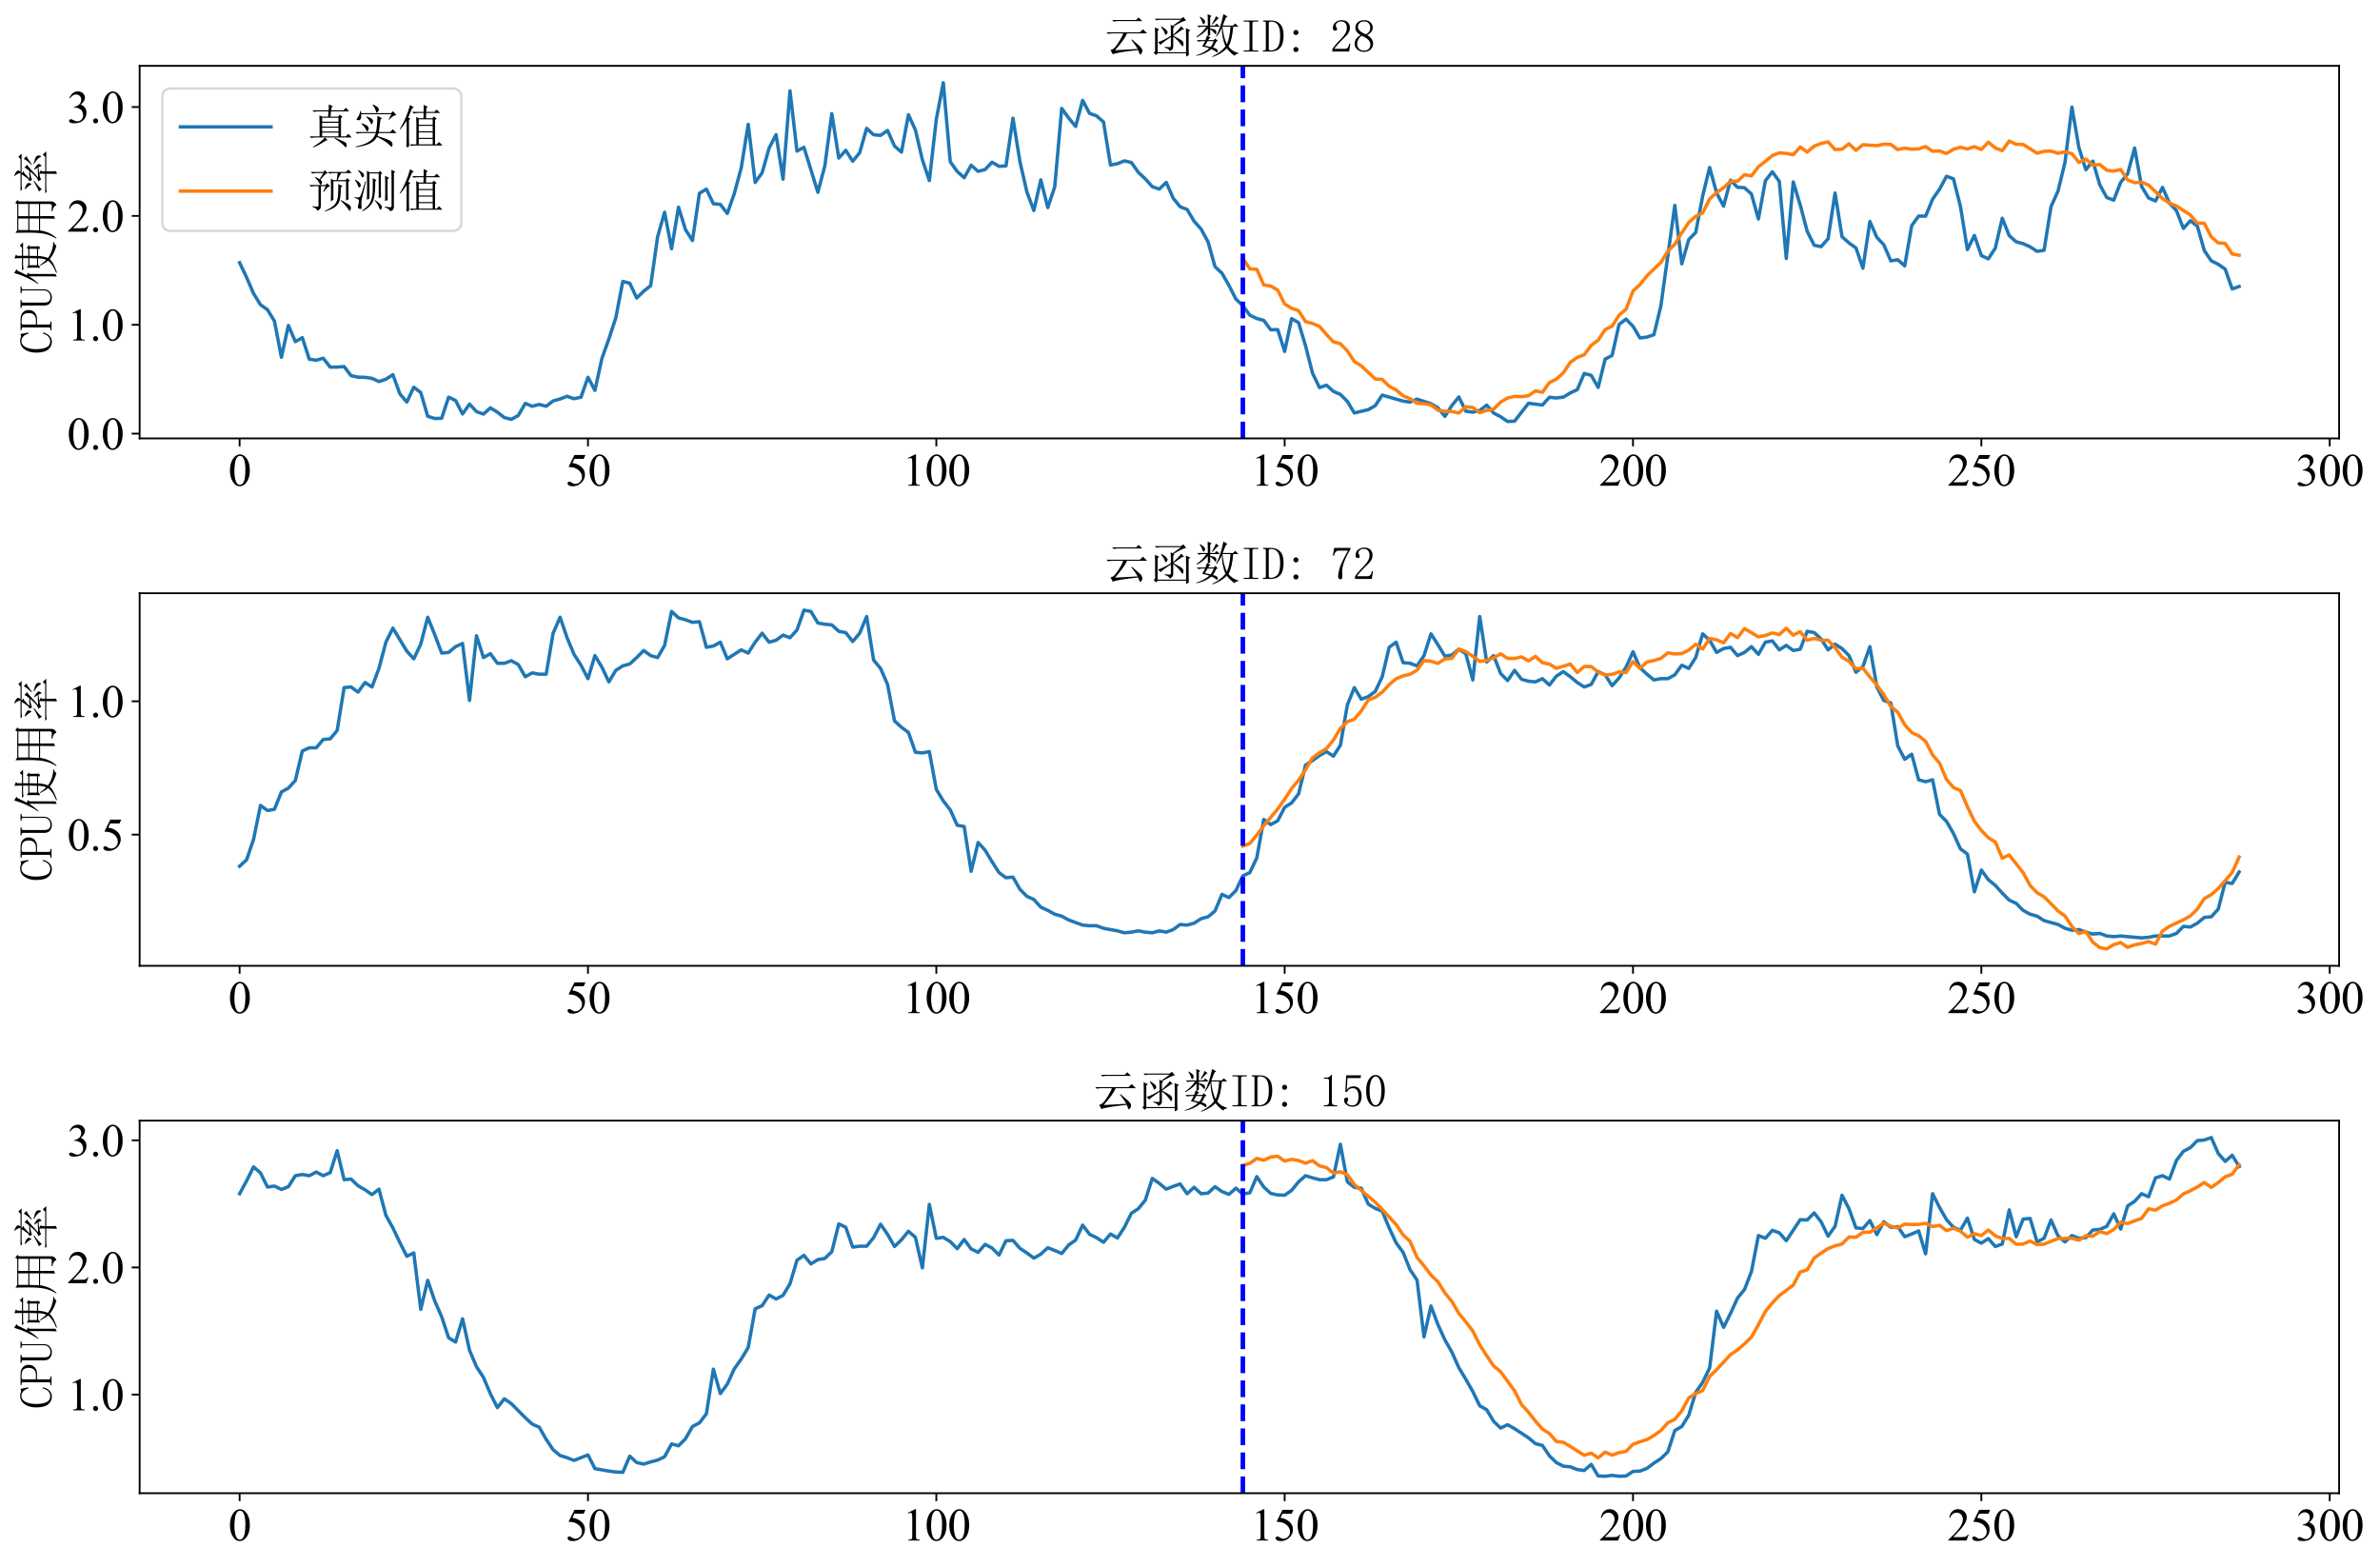<?xml version="1.0" encoding="utf-8" standalone="no"?>
<!DOCTYPE svg PUBLIC "-//W3C//DTD SVG 1.1//EN"
  "http://www.w3.org/Graphics/SVG/1.1/DTD/svg11.dtd">
<svg xmlns:xlink="http://www.w3.org/1999/xlink" width="1050.558pt" height="691.482pt" viewBox="0 0 1050.558 691.482" xmlns="http://www.w3.org/2000/svg" version="1.1">
 <defs>
  <style type="text/css">*{stroke-linejoin: round; stroke-linecap: butt}</style>
 </defs>
 <g id="figure_1">
  <g id="patch_1">
   <path d="M 0 691.482 
L 1050.558 691.482 
L 1050.558 0 
L 0 0 
z
" style="fill: #ffffff"/>
  </g>
  <g id="axes_1">
   <g id="patch_2">
    <path d="M 61.638 193.517 
L 1032.509 193.517 
L 1032.509 29.059 
L 61.638 29.059 
z
" style="fill: #ffffff"/>
   </g>
   <g id="matplotlib.axis_1">
    <g id="xtick_1">
     <g id="line2d_1">
      <defs>
       <path id="m7d9bba2b8e" d="M 0 0 
L 0 3.5 
" style="stroke: #000000; stroke-width: 0.8"/>
      </defs>
      <g>
       <use xlink:href="#m7d9bba2b8e" x="105.768" y="193.517" style="stroke: #000000; stroke-width: 0.8"/>
      </g>
     </g>
     <g id="text_1">
      <!-- 0 -->
      <g transform="translate(100.768 214.404) scale(0.2 -0.2)">
       <defs>
        <path id="TimesNewRomanPSMT-30" d="M 231 2094 
Q 231 2819 450 3342 
Q 669 3866 1031 4122 
Q 1313 4325 1613 4325 
Q 2100 4325 2488 3828 
Q 2972 3213 2972 2159 
Q 2972 1422 2759 906 
Q 2547 391 2217 158 
Q 1888 -75 1581 -75 
Q 975 -75 572 641 
Q 231 1244 231 2094 
z
M 844 2016 
Q 844 1141 1059 588 
Q 1238 122 1591 122 
Q 1759 122 1940 273 
Q 2122 425 2216 781 
Q 2359 1319 2359 2297 
Q 2359 3022 2209 3506 
Q 2097 3866 1919 4016 
Q 1791 4119 1609 4119 
Q 1397 4119 1231 3928 
Q 1006 3669 925 3112 
Q 844 2556 844 2016 
z
" transform="scale(0.016)"/>
       </defs>
       <use xlink:href="#TimesNewRomanPSMT-30"/>
      </g>
     </g>
    </g>
    <g id="xtick_2">
     <g id="line2d_2">
      <g>
       <use xlink:href="#m7d9bba2b8e" x="259.533" y="193.517" style="stroke: #000000; stroke-width: 0.8"/>
      </g>
     </g>
     <g id="text_2">
      <!-- 50 -->
      <g transform="translate(249.533 214.404) scale(0.2 -0.2)">
       <defs>
        <path id="TimesNewRomanPSMT-35" d="M 2778 4238 
L 2534 3706 
L 1259 3706 
L 981 3138 
Q 1809 3016 2294 2522 
Q 2709 2097 2709 1522 
Q 2709 1188 2573 903 
Q 2438 619 2231 419 
Q 2025 219 1772 97 
Q 1413 -75 1034 -75 
Q 653 -75 479 54 
Q 306 184 306 341 
Q 306 428 378 495 
Q 450 563 559 563 
Q 641 563 702 538 
Q 763 513 909 409 
Q 1144 247 1384 247 
Q 1750 247 2026 523 
Q 2303 800 2303 1197 
Q 2303 1581 2056 1914 
Q 1809 2247 1375 2428 
Q 1034 2569 447 2591 
L 1259 4238 
L 2778 4238 
z
" transform="scale(0.016)"/>
       </defs>
       <use xlink:href="#TimesNewRomanPSMT-35"/>
       <use xlink:href="#TimesNewRomanPSMT-30" x="50"/>
      </g>
     </g>
    </g>
    <g id="xtick_3">
     <g id="line2d_3">
      <g>
       <use xlink:href="#m7d9bba2b8e" x="413.298" y="193.517" style="stroke: #000000; stroke-width: 0.8"/>
      </g>
     </g>
     <g id="text_3">
      <!-- 100 -->
      <g transform="translate(398.298 214.404) scale(0.2 -0.2)">
       <defs>
        <path id="TimesNewRomanPSMT-31" d="M 750 3822 
L 1781 4325 
L 1884 4325 
L 1884 747 
Q 1884 391 1914 303 
Q 1944 216 2037 169 
Q 2131 122 2419 116 
L 2419 0 
L 825 0 
L 825 116 
Q 1125 122 1212 167 
Q 1300 213 1334 289 
Q 1369 366 1369 747 
L 1369 3034 
Q 1369 3497 1338 3628 
Q 1316 3728 1258 3775 
Q 1200 3822 1119 3822 
Q 1003 3822 797 3725 
L 750 3822 
z
" transform="scale(0.016)"/>
       </defs>
       <use xlink:href="#TimesNewRomanPSMT-31"/>
       <use xlink:href="#TimesNewRomanPSMT-30" x="50"/>
       <use xlink:href="#TimesNewRomanPSMT-30" x="100"/>
      </g>
     </g>
    </g>
    <g id="xtick_4">
     <g id="line2d_4">
      <g>
       <use xlink:href="#m7d9bba2b8e" x="567.063" y="193.517" style="stroke: #000000; stroke-width: 0.8"/>
      </g>
     </g>
     <g id="text_4">
      <!-- 150 -->
      <g transform="translate(552.063 214.404) scale(0.2 -0.2)">
       <use xlink:href="#TimesNewRomanPSMT-31"/>
       <use xlink:href="#TimesNewRomanPSMT-35" x="50"/>
       <use xlink:href="#TimesNewRomanPSMT-30" x="100"/>
      </g>
     </g>
    </g>
    <g id="xtick_5">
     <g id="line2d_5">
      <g>
       <use xlink:href="#m7d9bba2b8e" x="720.828" y="193.517" style="stroke: #000000; stroke-width: 0.8"/>
      </g>
     </g>
     <g id="text_5">
      <!-- 200 -->
      <g transform="translate(705.828 214.404) scale(0.2 -0.2)">
       <defs>
        <path id="TimesNewRomanPSMT-32" d="M 2934 816 
L 2638 0 
L 138 0 
L 138 116 
Q 1241 1122 1691 1759 
Q 2141 2397 2141 2925 
Q 2141 3328 1894 3587 
Q 1647 3847 1303 3847 
Q 991 3847 742 3664 
Q 494 3481 375 3128 
L 259 3128 
Q 338 3706 661 4015 
Q 984 4325 1469 4325 
Q 1984 4325 2329 3994 
Q 2675 3663 2675 3213 
Q 2675 2891 2525 2569 
Q 2294 2063 1775 1497 
Q 997 647 803 472 
L 1909 472 
Q 2247 472 2383 497 
Q 2519 522 2628 598 
Q 2738 675 2819 816 
L 2934 816 
z
" transform="scale(0.016)"/>
       </defs>
       <use xlink:href="#TimesNewRomanPSMT-32"/>
       <use xlink:href="#TimesNewRomanPSMT-30" x="50"/>
       <use xlink:href="#TimesNewRomanPSMT-30" x="100"/>
      </g>
     </g>
    </g>
    <g id="xtick_6">
     <g id="line2d_6">
      <g>
       <use xlink:href="#m7d9bba2b8e" x="874.593" y="193.517" style="stroke: #000000; stroke-width: 0.8"/>
      </g>
     </g>
     <g id="text_6">
      <!-- 250 -->
      <g transform="translate(859.593 214.404) scale(0.2 -0.2)">
       <use xlink:href="#TimesNewRomanPSMT-32"/>
       <use xlink:href="#TimesNewRomanPSMT-35" x="50"/>
       <use xlink:href="#TimesNewRomanPSMT-30" x="100"/>
      </g>
     </g>
    </g>
    <g id="xtick_7">
     <g id="line2d_7">
      <g>
       <use xlink:href="#m7d9bba2b8e" x="1028.358" y="193.517" style="stroke: #000000; stroke-width: 0.8"/>
      </g>
     </g>
     <g id="text_7">
      <!-- 300 -->
      <g transform="translate(1013.358 214.404) scale(0.2 -0.2)">
       <defs>
        <path id="TimesNewRomanPSMT-33" d="M 325 3431 
Q 506 3859 782 4092 
Q 1059 4325 1472 4325 
Q 1981 4325 2253 3994 
Q 2459 3747 2459 3466 
Q 2459 3003 1878 2509 
Q 2269 2356 2469 2072 
Q 2669 1788 2669 1403 
Q 2669 853 2319 450 
Q 1863 -75 997 -75 
Q 569 -75 414 31 
Q 259 138 259 259 
Q 259 350 332 419 
Q 406 488 509 488 
Q 588 488 669 463 
Q 722 447 909 348 
Q 1097 250 1169 231 
Q 1284 197 1416 197 
Q 1734 197 1970 444 
Q 2206 691 2206 1028 
Q 2206 1275 2097 1509 
Q 2016 1684 1919 1775 
Q 1784 1900 1550 2001 
Q 1316 2103 1072 2103 
L 972 2103 
L 972 2197 
Q 1219 2228 1467 2375 
Q 1716 2522 1828 2728 
Q 1941 2934 1941 3181 
Q 1941 3503 1739 3701 
Q 1538 3900 1238 3900 
Q 753 3900 428 3381 
L 325 3431 
z
" transform="scale(0.016)"/>
       </defs>
       <use xlink:href="#TimesNewRomanPSMT-33"/>
       <use xlink:href="#TimesNewRomanPSMT-30" x="50"/>
       <use xlink:href="#TimesNewRomanPSMT-30" x="100"/>
      </g>
     </g>
    </g>
   </g>
   <g id="matplotlib.axis_2">
    <g id="ytick_1">
     <g id="line2d_8">
      <defs>
       <path id="ma7460f4144" d="M 0 0 
L -3.5 0 
" style="stroke: #000000; stroke-width: 0.8"/>
      </defs>
      <g>
       <use xlink:href="#ma7460f4144" x="61.638" y="191.414" style="stroke: #000000; stroke-width: 0.8"/>
      </g>
     </g>
     <g id="text_8">
      <!-- 0.0 -->
      <g transform="translate(29.637 198.358) scale(0.2 -0.2)">
       <defs>
        <path id="TimesNewRomanPSMT-2e" d="M 800 606 
Q 947 606 1047 504 
Q 1147 403 1147 259 
Q 1147 116 1045 14 
Q 944 -88 800 -88 
Q 656 -88 554 14 
Q 453 116 453 259 
Q 453 406 554 506 
Q 656 606 800 606 
z
" transform="scale(0.016)"/>
       </defs>
       <use xlink:href="#TimesNewRomanPSMT-30"/>
       <use xlink:href="#TimesNewRomanPSMT-2e" x="50"/>
       <use xlink:href="#TimesNewRomanPSMT-30" x="75"/>
      </g>
     </g>
    </g>
    <g id="ytick_2">
     <g id="line2d_9">
      <g>
       <use xlink:href="#ma7460f4144" x="61.638" y="143.358" style="stroke: #000000; stroke-width: 0.8"/>
      </g>
     </g>
     <g id="text_9">
      <!-- 1.0 -->
      <g transform="translate(29.637 150.302) scale(0.2 -0.2)">
       <use xlink:href="#TimesNewRomanPSMT-31"/>
       <use xlink:href="#TimesNewRomanPSMT-2e" x="50"/>
       <use xlink:href="#TimesNewRomanPSMT-30" x="75"/>
      </g>
     </g>
    </g>
    <g id="ytick_3">
     <g id="line2d_10">
      <g>
       <use xlink:href="#ma7460f4144" x="61.638" y="95.302" style="stroke: #000000; stroke-width: 0.8"/>
      </g>
     </g>
     <g id="text_10">
      <!-- 2.0 -->
      <g transform="translate(29.637 102.246) scale(0.2 -0.2)">
       <use xlink:href="#TimesNewRomanPSMT-32"/>
       <use xlink:href="#TimesNewRomanPSMT-2e" x="50"/>
       <use xlink:href="#TimesNewRomanPSMT-30" x="75"/>
      </g>
     </g>
    </g>
    <g id="ytick_4">
     <g id="line2d_11">
      <g>
       <use xlink:href="#ma7460f4144" x="61.638" y="47.246" style="stroke: #000000; stroke-width: 0.8"/>
      </g>
     </g>
     <g id="text_11">
      <!-- 3.0 -->
      <g transform="translate(29.637 54.19) scale(0.2 -0.2)">
       <use xlink:href="#TimesNewRomanPSMT-33"/>
       <use xlink:href="#TimesNewRomanPSMT-2e" x="50"/>
       <use xlink:href="#TimesNewRomanPSMT-30" x="75"/>
      </g>
     </g>
    </g>
    <g id="text_12">
     <!-- CPU使用率 -->
     <g transform="translate(23.059 156.288) rotate(-90) scale(0.2 -0.2)">
      <defs>
       <path id="SimSun-43" d="M 1725 50 
Q 1025 50 612 575 
Q 200 1100 200 2225 
Q 200 3175 637 3800 
Q 1075 4425 1825 4425 
Q 2000 4425 2175 4375 
Q 2350 4300 2475 4300 
Q 2575 4300 2637 4325 
Q 2700 4350 2750 4425 
L 2975 3325 
L 2825 3275 
Q 2675 3750 2425 4000 
Q 2175 4250 1775 4250 
Q 1250 4250 962 3675 
Q 675 3100 675 2250 
Q 675 1325 925 800 
Q 1175 275 1750 275 
Q 2150 275 2437 562 
Q 2725 850 2825 1325 
L 2975 1250 
Q 2850 725 2512 387 
Q 2175 50 1725 50 
z
" transform="scale(0.016)"/>
       <path id="SimSun-50" d="M 950 2100 
L 950 450 
Q 950 350 1012 300 
Q 1075 250 1175 250 
L 1350 250 
L 1350 100 
L 150 100 
L 150 250 
L 325 250 
Q 450 250 500 300 
Q 550 350 550 450 
L 550 4025 
Q 550 4125 500 4175 
Q 450 4225 325 4225 
L 175 4225 
L 175 4375 
L 1650 4375 
Q 2275 4375 2612 4062 
Q 2950 3750 2950 3275 
Q 2950 2700 2587 2400 
Q 2225 2100 1725 2100 
L 950 2100 
z
M 1575 2250 
Q 1950 2250 2237 2475 
Q 2525 2700 2525 3250 
Q 2525 3750 2287 3987 
Q 2050 4225 1525 4225 
L 1175 4225 
Q 1075 4225 1012 4175 
Q 950 4125 950 4025 
L 950 2250 
L 1575 2250 
z
" transform="scale(0.016)"/>
       <path id="SimSun-55" d="M 1625 250 
Q 2000 250 2262 500 
Q 2525 750 2525 1125 
L 2525 4025 
Q 2525 4125 2475 4175 
Q 2425 4225 2300 4225 
L 2150 4225 
L 2150 4375 
L 3050 4375 
L 3050 4225 
L 2900 4225 
Q 2800 4225 2737 4175 
Q 2675 4125 2675 4025 
L 2675 1125 
Q 2675 625 2337 337 
Q 2000 50 1575 50 
Q 1125 50 787 300 
Q 450 550 450 1100 
L 450 4025 
Q 450 4125 400 4175 
Q 350 4225 225 4225 
L 100 4225 
L 100 4375 
L 1200 4375 
L 1200 4225 
L 1075 4225 
Q 975 4225 912 4175 
Q 850 4125 850 4025 
L 850 1100 
Q 850 600 1062 425 
Q 1275 250 1625 250 
z
" transform="scale(0.016)"/>
       <path id="SimSun-4f7f" d="M 2875 3150 
L 2875 2100 
L 3825 2100 
Q 3850 2825 3850 3150 
L 2875 3150 
z
M 4175 3150 
Q 4175 2800 4150 2100 
L 5150 2100 
L 5150 3150 
L 4175 3150 
z
M 5475 3100 
L 5475 2425 
Q 5475 2100 5500 1800 
L 5150 1675 
L 5150 1950 
L 4150 1950 
Q 4125 1175 3875 600 
Q 4275 275 4875 75 
Q 5475 -125 6075 -150 
L 6075 -250 
Q 5700 -300 5600 -575 
Q 4525 -325 3725 350 
Q 3425 25 2925 -225 
Q 2425 -475 1875 -650 
L 1825 -550 
Q 2400 -325 2850 -25 
Q 3300 275 3500 575 
Q 3200 925 2825 1650 
L 2900 1700 
Q 3325 1100 3625 825 
Q 3800 1300 3825 1950 
L 2875 1950 
L 2875 1825 
L 2525 1675 
Q 2550 2075 2550 2562 
Q 2550 3050 2525 3500 
L 2875 3300 
L 3850 3300 
L 3850 4025 
L 2975 4025 
Q 2650 4025 2375 3950 
L 2150 4175 
L 3850 4175 
L 3850 4525 
Q 3850 4775 3825 5225 
L 4350 5000 
L 4175 4825 
L 4175 4175 
L 5300 4175 
L 5600 4475 
L 6050 4025 
L 4175 4025 
L 4175 3300 
L 5100 3300 
L 5275 3525 
L 5650 3225 
L 5475 3100 
z
M 1675 3175 
L 1675 -450 
L 1325 -625 
Q 1350 -75 1350 350 
L 1350 3200 
Q 900 2475 350 1900 
L 275 1950 
Q 700 2525 1112 3400 
Q 1525 4275 1800 5250 
L 2325 4925 
L 2125 4800 
Q 1725 3925 1500 3525 
L 1875 3325 
L 1675 3175 
z
" transform="scale(0.016)"/>
       <path id="SimSun-7528" d="M 3400 3150 
L 3400 1825 
L 5075 1825 
L 5075 3150 
L 3400 3150 
z
M 4075 100 
Q 4725 50 4900 62 
Q 5075 75 5075 400 
L 5075 1675 
L 3400 1675 
Q 3400 75 3425 -225 
L 3050 -400 
Q 3075 1025 3075 1675 
L 1425 1675 
Q 1250 350 375 -600 
L 300 -550 
Q 775 225 950 1025 
Q 1125 1825 1125 3225 
Q 1125 4625 1100 5075 
L 1475 4825 
L 5050 4825 
L 5225 5100 
L 5625 4800 
L 5425 4600 
L 5425 225 
Q 5450 -400 4875 -575 
Q 4825 -150 4075 -25 
L 4075 100 
z
M 1475 4675 
L 1475 3300 
L 3075 3300 
L 3075 4675 
L 1475 4675 
z
M 3400 4675 
L 3400 3300 
L 5075 3300 
L 5075 4675 
L 3400 4675 
z
M 1475 3150 
Q 1450 2100 1425 1825 
L 3075 1825 
L 3075 3150 
L 1475 3150 
z
" transform="scale(0.016)"/>
       <path id="SimSun-7387" d="M 875 3725 
L 925 3800 
Q 1375 3650 1550 3525 
Q 1725 3400 1725 3250 
Q 1725 3175 1662 3025 
Q 1600 2875 1550 2875 
Q 1500 2875 1425 3050 
Q 1275 3325 875 3725 
z
M 550 1850 
Q 875 1925 2000 2575 
L 2050 2500 
Q 1675 2225 1337 1937 
Q 1000 1650 875 1425 
L 550 1850 
z
M 5200 3450 
Q 4800 3150 4275 2800 
L 4225 2875 
Q 4775 3400 5050 3925 
L 5450 3525 
L 5200 3450 
z
M 4325 2500 
L 4350 2575 
Q 5225 2350 5375 2212 
Q 5525 2075 5525 1900 
Q 5525 1775 5487 1662 
Q 5450 1550 5400 1550 
Q 5325 1550 5200 1800 
Q 4975 2150 4325 2500 
z
M 3150 3900 
Q 2500 3300 2300 3150 
Q 2800 3150 3400 3175 
Q 3700 3500 3850 3825 
L 4250 3450 
Q 4050 3400 3450 2825 
Q 2850 2250 2475 1950 
Q 3150 1975 3850 2000 
Q 3750 2175 3550 2450 
L 3600 2500 
Q 4050 2250 4200 2100 
Q 4350 1950 4350 1850 
Q 4350 1775 4250 1625 
Q 4150 1475 4100 1475 
Q 4075 1475 4050 1550 
Q 4000 1700 3900 1900 
Q 3650 1875 3075 1800 
L 3500 1550 
L 3325 1425 
L 3325 975 
L 5325 975 
L 5650 1300 
L 6100 825 
L 3325 825 
Q 3325 -275 3350 -525 
L 2975 -650 
Q 3000 0 3000 825 
L 1125 825 
Q 800 825 525 750 
L 300 975 
L 3000 975 
L 3000 1775 
Q 2450 1700 2200 1525 
L 1950 1950 
Q 2275 1950 2675 2350 
Q 3075 2750 3325 3050 
Q 2400 2950 2150 2775 
L 1950 3175 
Q 2150 3150 2475 3575 
Q 2800 4000 2900 4225 
L 1450 4225 
Q 1125 4225 850 4150 
L 625 4375 
L 3100 4375 
Q 3050 4800 2675 5200 
L 2725 5250 
Q 3225 5050 3337 4912 
Q 3450 4775 3450 4700 
Q 3450 4550 3250 4375 
L 5025 4375 
L 5350 4675 
L 5775 4225 
L 3050 4225 
L 3375 3950 
L 3150 3900 
z
" transform="scale(0.016)"/>
      </defs>
      <use xlink:href="#SimSun-43"/>
      <use xlink:href="#SimSun-50" x="50"/>
      <use xlink:href="#SimSun-55" x="100"/>
      <use xlink:href="#SimSun-4f7f" x="150"/>
      <use xlink:href="#SimSun-7528" x="250"/>
      <use xlink:href="#SimSun-7387" x="350"/>
     </g>
    </g>
   </g>
   <g id="line2d_12">
    <path d="M 105.768 115.947 
L 108.843 122.425 
L 111.919 129.566 
L 114.994 134.526 
L 118.069 136.698 
L 121.145 141.763 
L 124.22 157.708 
L 127.295 143.666 
L 130.37 150.788 
L 133.446 149.053 
L 136.521 158.544 
L 139.596 158.996 
L 142.672 158.121 
L 145.747 162.052 
L 148.822 162.033 
L 151.898 161.821 
L 154.973 165.82 
L 158.048 166.473 
L 161.123 166.569 
L 164.199 167.002 
L 167.274 168.415 
L 170.349 167.396 
L 173.425 165.387 
L 176.5 173.835 
L 179.575 177.464 
L 182.65 170.923 
L 185.726 173.268 
L 188.801 183.754 
L 191.876 184.73 
L 194.952 184.619 
L 198.027 175.306 
L 201.102 176.796 
L 204.178 182.711 
L 207.253 178.372 
L 210.328 181.683 
L 213.403 182.783 
L 216.479 180.035 
L 219.554 181.942 
L 222.629 184.326 
L 225.705 185.1 
L 228.78 183.398 
L 231.855 178.059 
L 234.931 179.343 
L 238.006 178.516 
L 241.081 179.323 
L 244.156 176.978 
L 247.232 176.104 
L 250.307 174.931 
L 253.382 175.988 
L 256.458 175.325 
L 259.533 166.521 
L 262.608 172.317 
L 265.684 158.241 
L 268.759 149.649 
L 271.834 140.235 
L 274.909 124.232 
L 277.985 125.02 
L 281.06 131.556 
L 284.135 128.538 
L 287.211 126.097 
L 290.286 104.486 
L 293.361 93.707 
L 296.437 109.815 
L 299.512 91.477 
L 302.587 101.391 
L 305.662 106.163 
L 308.738 85.311 
L 311.813 83.49 
L 314.888 89.92 
L 317.964 90.237 
L 321.039 94.216 
L 324.114 85.48 
L 327.19 74.095 
L 330.265 54.887 
L 333.34 80.544 
L 336.415 76.224 
L 339.491 65.383 
L 342.566 59.433 
L 345.641 79.079 
L 348.717 40.096 
L 351.792 66.699 
L 354.867 65.032 
L 361.018 84.874 
L 364.093 73.201 
L 367.168 50.173 
L 370.244 69.756 
L 373.319 66.349 
L 376.394 71.154 
L 379.47 67.42 
L 382.545 56.67 
L 385.62 59.481 
L 388.695 59.751 
L 391.771 57.598 
L 394.846 64.46 
L 397.921 67.151 
L 400.997 50.634 
L 404.072 57.381 
L 407.147 70.52 
L 410.223 79.713 
L 413.298 52.662 
L 416.373 36.535 
L 419.448 71.404 
L 422.524 75.676 
L 425.599 78.444 
L 428.674 72.937 
L 431.75 75.647 
L 434.825 74.84 
L 437.9 71.601 
L 440.976 73.408 
L 444.051 73.225 
L 447.126 52.162 
L 450.201 71.313 
L 453.277 84.73 
L 456.352 92.919 
L 459.427 79.381 
L 462.503 91.631 
L 465.578 82.423 
L 468.653 47.852 
L 471.729 52.081 
L 474.804 55.815 
L 477.879 44.31 
L 480.954 50.062 
L 484.03 51.139 
L 487.105 53.83 
L 490.18 72.851 
L 493.256 72.245 
L 496.331 71.005 
L 499.406 71.726 
L 502.482 76.08 
L 505.557 78.963 
L 508.632 82.394 
L 511.707 83.461 
L 514.783 80.52 
L 517.858 87.469 
L 520.933 91.29 
L 524.009 92.467 
L 527.084 97.633 
L 530.159 101.093 
L 533.235 106.744 
L 536.31 117.677 
L 539.385 120.599 
L 542.46 125.962 
L 545.536 132.012 
L 548.611 134.944 
L 551.686 139.139 
L 554.762 140.595 
L 557.837 141.417 
L 560.912 145.569 
L 563.987 145.482 
L 567.063 155.113 
L 570.138 140.638 
L 573.213 142.44 
L 576.289 152.671 
L 579.364 164.734 
L 582.439 171.096 
L 585.515 170.02 
L 588.59 172.749 
L 591.665 174.104 
L 594.74 177.199 
L 597.816 182.279 
L 603.966 180.827 
L 607.042 179.069 
L 610.117 174.402 
L 619.343 177.055 
L 622.418 177.488 
L 625.493 176.176 
L 631.644 178.208 
L 634.719 180.011 
L 637.795 183.793 
L 640.87 178.997 
L 643.945 175.229 
L 647.021 181.481 
L 650.096 181.947 
L 653.171 181.178 
L 656.246 178.833 
L 659.322 182.322 
L 662.397 183.946 
L 665.472 186.042 
L 668.548 185.912 
L 674.698 177.997 
L 680.849 178.785 
L 683.924 175.354 
L 686.999 175.671 
L 690.075 175.296 
L 693.15 173.441 
L 696.225 171.99 
L 699.301 164.854 
L 702.376 165.675 
L 705.451 171 
L 708.527 158.51 
L 711.602 156.9 
L 714.677 143.19 
L 717.752 140.859 
L 720.828 144.012 
L 723.903 149.183 
L 726.978 148.798 
L 730.054 147.741 
L 733.129 135.025 
L 739.279 90.655 
L 742.355 116.447 
L 745.43 105.754 
L 748.505 102.607 
L 751.581 86.503 
L 754.656 73.917 
L 757.731 85.191 
L 760.807 90.977 
L 763.882 79.511 
L 766.957 82.683 
L 770.032 82.856 
L 773.108 85.662 
L 776.183 96.672 
L 779.258 79.775 
L 782.334 75.849 
L 785.409 80.088 
L 788.484 114.054 
L 791.56 80.318 
L 794.635 90.497 
L 797.71 102.083 
L 800.785 108.253 
L 803.861 108.878 
L 806.936 105.394 
L 810.011 85.22 
L 813.087 104.486 
L 816.162 107.244 
L 819.237 109.431 
L 822.313 118.393 
L 825.388 97.763 
L 828.463 104.769 
L 831.538 108.037 
L 834.614 115.149 
L 837.689 114.645 
L 840.764 117.36 
L 843.84 99.618 
L 846.915 95.37 
L 849.99 95.427 
L 853.066 87.931 
L 856.141 83.519 
L 859.216 77.81 
L 862.291 78.963 
L 865.367 91.16 
L 868.442 110.195 
L 871.517 103.924 
L 874.593 112.814 
L 877.668 114.26 
L 880.743 109.527 
L 883.819 96.326 
L 886.894 104 
L 889.969 106.74 
L 893.044 107.557 
L 896.12 108.95 
L 899.195 110.945 
L 902.27 110.464 
L 905.346 91.213 
L 908.421 84.355 
L 911.496 71.74 
L 914.571 47.27 
L 917.647 65.166 
L 920.722 74.927 
L 923.797 71.121 
L 926.873 81.587 
L 929.948 87.181 
L 933.023 88.363 
L 936.099 80.491 
L 939.174 76.709 
L 942.249 65.335 
L 945.324 82.279 
L 948.4 87.383 
L 951.475 88.709 
L 954.55 82.721 
L 957.626 89.651 
L 960.701 92.948 
L 963.776 100.829 
L 966.852 97.417 
L 969.927 99.82 
L 973.002 110.603 
L 976.077 115.14 
L 979.153 116.658 
L 982.228 118.792 
L 985.303 127.538 
L 988.379 126.462 
L 988.379 126.462 
" clip-path="url(#p4457dd84de)" style="fill: none; stroke: #1f77b4; stroke-width: 1.5; stroke-linecap: square"/>
   </g>
   <g id="line2d_13">
    <path d="M 548.611 113.979 
L 551.686 118.668 
L 554.762 118.872 
L 557.837 125.776 
L 560.912 126.248 
L 563.987 128.065 
L 567.063 134.205 
L 570.138 136.075 
L 573.213 137.137 
L 576.289 141.97 
L 579.364 142.771 
L 582.439 144.084 
L 585.515 147.64 
L 588.59 150.907 
L 591.665 151.724 
L 594.74 154.896 
L 597.816 159.572 
L 600.891 161.491 
L 607.042 167.268 
L 610.117 167.473 
L 613.192 170.469 
L 616.268 172.097 
L 619.343 174.713 
L 622.418 175.983 
L 625.493 177.987 
L 628.569 178.198 
L 631.644 178.687 
L 634.719 181.062 
L 637.795 181.553 
L 640.87 181.606 
L 643.945 182.33 
L 647.021 179.559 
L 650.096 179.835 
L 653.171 182.172 
L 656.246 181.126 
L 659.322 180.589 
L 662.397 177.469 
L 665.472 175.669 
L 668.548 174.973 
L 671.623 175.086 
L 674.698 174.668 
L 677.774 172.548 
L 680.849 173.156 
L 683.924 168.854 
L 686.999 167.364 
L 690.075 164.562 
L 693.15 159.95 
L 696.225 157.769 
L 699.301 156.575 
L 702.376 152.458 
L 705.451 150.15 
L 708.527 145.48 
L 711.602 143.979 
L 714.677 139.102 
L 717.752 136.522 
L 720.828 128.461 
L 723.903 125.602 
L 726.978 121.709 
L 733.129 115.869 
L 736.204 110.808 
L 739.279 107.846 
L 742.355 102.77 
L 745.43 98.19 
L 748.505 95.511 
L 751.581 94.012 
L 754.656 87.792 
L 757.731 84.982 
L 760.807 82.893 
L 763.882 80.025 
L 766.957 79.998 
L 770.032 77.118 
L 773.108 77.65 
L 776.183 73.619 
L 779.258 71.215 
L 782.334 68.65 
L 785.409 67.459 
L 788.484 67.719 
L 791.56 68.289 
L 794.635 64.872 
L 797.71 67.096 
L 800.785 64.516 
L 803.861 63.321 
L 806.936 62.631 
L 810.011 65.998 
L 813.087 65.845 
L 816.162 63.475 
L 819.237 66.365 
L 822.313 63.87 
L 828.463 64.299 
L 831.538 63.653 
L 834.614 63.752 
L 837.689 66.041 
L 840.764 65.362 
L 843.84 65.879 
L 846.915 65.714 
L 849.99 64.711 
L 853.066 66.772 
L 856.141 66.611 
L 859.216 67.78 
L 862.291 65.873 
L 865.367 65.012 
L 868.442 65.751 
L 871.517 64.734 
L 874.593 65.987 
L 877.668 62.763 
L 880.743 65.317 
L 883.819 66.462 
L 886.894 62.262 
L 889.969 63.71 
L 893.044 63.748 
L 899.195 67.634 
L 902.27 66.778 
L 905.346 66.689 
L 908.421 67.643 
L 911.496 67.05 
L 914.571 67.85 
L 917.647 71.693 
L 920.722 70.238 
L 923.797 72.935 
L 926.873 72.604 
L 929.948 75.132 
L 933.023 75.505 
L 936.099 74.843 
L 939.174 79.405 
L 942.249 80.652 
L 945.324 80.442 
L 948.4 81.658 
L 954.55 87.621 
L 957.626 89.688 
L 960.701 90.903 
L 966.852 94.89 
L 969.927 98.521 
L 973.002 98.554 
L 976.077 104.568 
L 979.153 107.22 
L 982.228 107.427 
L 985.303 112.106 
L 988.379 112.671 
L 988.379 112.671 
" clip-path="url(#p4457dd84de)" style="fill: none; stroke: #ff7f0e; stroke-width: 1.5; stroke-linecap: square"/>
   </g>
   <g id="line2d_14">
    <path d="M 548.611 193.517 
L 548.611 29.059 
" clip-path="url(#p4457dd84de)" style="fill: none; stroke-dasharray: 7.4,3.2; stroke-dashoffset: 0; stroke: #0000ff; stroke-width: 2"/>
   </g>
   <g id="patch_3">
    <path d="M 61.638 193.517 
L 61.638 29.059 
" style="fill: none; stroke: #000000; stroke-width: 0.8; stroke-linejoin: miter; stroke-linecap: square"/>
   </g>
   <g id="patch_4">
    <path d="M 1032.509 193.517 
L 1032.509 29.059 
" style="fill: none; stroke: #000000; stroke-width: 0.8; stroke-linejoin: miter; stroke-linecap: square"/>
   </g>
   <g id="patch_5">
    <path d="M 61.638 193.517 
L 1032.509 193.517 
" style="fill: none; stroke: #000000; stroke-width: 0.8; stroke-linejoin: miter; stroke-linecap: square"/>
   </g>
   <g id="patch_6">
    <path d="M 61.638 29.059 
L 1032.509 29.059 
" style="fill: none; stroke: #000000; stroke-width: 0.8; stroke-linejoin: miter; stroke-linecap: square"/>
   </g>
   <g id="text_13">
    <!-- 云函数ID: 28 -->
    <g transform="translate(487.073 23.059) scale(0.2 -0.2)">
     <defs>
      <path id="SimSun-4e91" d="M 1200 4450 
L 4500 4450 
L 4850 4800 
L 5350 4300 
L 1975 4300 
Q 1700 4300 1425 4225 
L 1200 4450 
z
M 1600 275 
Q 2300 300 4725 450 
Q 4425 975 3850 1700 
L 3925 1775 
Q 5200 725 5287 500 
Q 5375 275 5375 175 
Q 5375 0 5250 -162 
Q 5125 -325 5075 -325 
Q 5025 -325 4975 -200 
Q 4875 50 4775 300 
Q 1650 -25 1300 -300 
L 975 300 
Q 1225 350 1462 550 
Q 1700 750 2150 1462 
Q 2600 2175 2725 2600 
L 1250 2600 
Q 925 2600 650 2525 
L 425 2750 
L 5025 2750 
L 5450 3175 
L 6025 2600 
L 3250 2600 
Q 3000 2025 2500 1375 
Q 2000 725 1600 275 
z
" transform="scale(0.016)"/>
      <path id="SimSun-51fd" d="M 3050 2275 
L 3050 3000 
Q 3050 3450 3025 3800 
L 3275 3625 
L 4450 4475 
L 1650 4475 
Q 1325 4475 1050 4400 
L 825 4625 
L 4450 4625 
L 4775 4875 
L 5150 4375 
Q 4875 4325 4550 4175 
Q 4225 4025 3400 3550 
L 3550 3450 
L 3375 3325 
L 3375 2400 
Q 4250 3225 4475 3600 
L 4875 3150 
L 4625 3125 
Q 3625 2425 3400 2275 
Q 4575 1675 4687 1487 
Q 4800 1300 4800 1150 
Q 4800 1025 4750 925 
Q 4700 825 4675 825 
Q 4575 825 4375 1150 
Q 4075 1600 3375 2150 
L 3375 725 
Q 3375 350 2875 150 
Q 2850 450 2200 650 
L 2200 750 
Q 2800 675 2925 700 
Q 3050 725 3050 850 
L 3050 2100 
Q 1850 1300 1625 1025 
L 1275 1400 
Q 1575 1475 2087 1725 
Q 2600 1975 3050 2275 
z
M 1700 3475 
L 1775 3550 
Q 2350 3200 2475 3025 
Q 2600 2850 2600 2775 
Q 2600 2650 2500 2525 
Q 2400 2400 2350 2400 
Q 2275 2400 2225 2575 
Q 2150 2875 1700 3475 
z
M 5150 0 
L 5150 2175 
Q 5150 2725 5125 3325 
L 5725 3050 
L 5500 2850 
L 5500 525 
Q 5500 100 5525 -400 
L 5150 -600 
L 5150 -150 
L 1250 -150 
L 1000 -375 
L 675 -50 
L 875 125 
L 875 2375 
Q 875 2800 850 3425 
L 1450 3150 
L 1225 2975 
L 1225 0 
L 5150 0 
z
" transform="scale(0.016)"/>
      <path id="SimSun-6570" d="M 1875 1525 
Q 1675 1200 1500 900 
Q 1825 825 2275 725 
Q 2500 975 2725 1525 
L 1875 1525 
z
M 850 4900 
Q 1325 4600 1425 4450 
Q 1525 4300 1525 4225 
Q 1525 4100 1437 3975 
Q 1350 3850 1300 3850 
Q 1225 3850 1150 4100 
Q 1050 4450 775 4850 
L 850 4900 
z
M 3000 4975 
L 3450 4675 
Q 3250 4625 3100 4425 
Q 2925 4225 2525 3825 
L 2450 3875 
Q 2925 4625 3000 4975 
z
M 1875 5250 
L 2425 5000 
L 2225 4825 
L 2225 3675 
L 2850 3675 
L 3125 3950 
L 3550 3525 
L 2225 3525 
L 2225 3300 
Q 2800 3175 2937 3062 
Q 3075 2950 3075 2775 
Q 3075 2700 3050 2587 
Q 3025 2475 2975 2475 
Q 2925 2475 2800 2650 
Q 2600 2925 2225 3175 
L 2225 2400 
L 1925 2200 
L 2275 2050 
Q 2150 2000 1950 1675 
L 2725 1675 
L 2900 1900 
L 3275 1575 
L 3050 1450 
Q 2800 875 2600 650 
Q 3000 550 3137 437 
Q 3275 325 3275 150 
Q 3275 -25 3200 -25 
Q 3125 -25 3025 75 
Q 2750 275 2400 425 
Q 1525 -275 325 -500 
L 300 -425 
Q 1450 -50 2100 550 
Q 1600 725 1125 800 
Q 1225 950 1525 1525 
L 1200 1525 
Q 875 1525 600 1450 
L 375 1675 
L 1575 1675 
Q 1675 1925 1775 2275 
L 1900 2225 
L 1900 3250 
Q 1225 2475 350 2050 
L 300 2125 
Q 1225 2775 1700 3525 
L 1250 3525 
Q 925 3525 650 3450 
L 425 3675 
L 1900 3675 
Q 1900 4575 1875 5250 
z
M 3925 3525 
Q 4050 2075 4525 1100 
Q 4925 1950 5025 3525 
L 3925 3525 
z
M 4050 5250 
L 4625 4925 
Q 4425 4850 4325 4625 
Q 4225 4400 3950 3675 
L 5375 3675 
L 5675 3975 
L 6125 3525 
L 5400 3525 
Q 5250 1675 4750 775 
Q 5325 75 6100 -100 
L 6100 -200 
Q 5625 -275 5600 -500 
Q 4950 -50 4525 525 
Q 3700 -275 2550 -650 
L 2500 -575 
Q 3650 -50 4325 800 
Q 3850 1975 3825 3375 
Q 3575 2725 3100 2150 
L 3025 2200 
Q 3625 3200 4050 5250 
z
" transform="scale(0.016)"/>
      <path id="SimSun-49" d="M 600 4225 
L 600 4375 
L 2600 4375 
L 2600 4225 
L 2025 4225 
Q 1925 4225 1862 4175 
Q 1800 4125 1800 4025 
L 1800 450 
Q 1800 350 1862 300 
Q 1925 250 2025 250 
L 2600 250 
L 2600 100 
L 600 100 
L 600 250 
L 1175 250 
Q 1300 250 1350 300 
Q 1400 350 1400 450 
L 1400 4025 
Q 1400 4125 1350 4175 
Q 1300 4225 1175 4225 
L 600 4225 
z
" transform="scale(0.016)"/>
      <path id="SimSun-44" d="M 2500 2275 
Q 2500 3350 2175 3787 
Q 1850 4225 1275 4225 
Q 1100 4225 1012 4175 
Q 925 4125 925 4025 
L 925 450 
Q 925 350 1000 300 
Q 1075 250 1200 250 
Q 1750 250 2125 662 
Q 2500 1075 2500 2275 
z
M 525 4025 
Q 525 4125 475 4175 
Q 425 4225 300 4225 
L 150 4225 
L 150 4375 
L 1275 4375 
Q 2050 4375 2512 3875 
Q 2975 3375 2975 2325 
Q 2975 1175 2525 637 
Q 2075 100 1200 100 
L 125 100 
L 125 250 
L 300 250 
Q 425 250 475 300 
Q 525 350 525 450 
L 525 4025 
z
" transform="scale(0.016)"/>
      <path id="SimSun-3a" d="M 1900 2725 
Q 1900 2575 1800 2475 
Q 1700 2375 1550 2375 
Q 1400 2375 1300 2475 
Q 1200 2575 1200 2725 
Q 1200 2875 1300 2975 
Q 1400 3075 1550 3075 
Q 1700 3075 1800 2975 
Q 1900 2875 1900 2725 
z
M 1900 375 
Q 1900 225 1800 125 
Q 1700 25 1550 25 
Q 1400 25 1300 125 
Q 1200 225 1200 375 
Q 1200 525 1300 625 
Q 1400 725 1550 725 
Q 1700 725 1800 625 
Q 1900 525 1900 375 
z
" transform="scale(0.016)"/>
      <path id="SimSun-20" d="M 0 0 
Q 0 0 0 0 
z
" transform="scale(0.016)"/>
      <path id="SimSun-32" d="M 2325 3325 
Q 2325 3775 2125 4012 
Q 1925 4250 1525 4250 
Q 1225 4250 1012 4087 
Q 800 3925 800 3675 
Q 800 3525 900 3425 
Q 975 3325 975 3225 
Q 975 3100 912 3037 
Q 850 2975 725 2975 
Q 575 2975 487 3062 
Q 400 3150 400 3350 
Q 400 3875 775 4150 
Q 1150 4425 1575 4425 
Q 2175 4425 2462 4125 
Q 2750 3825 2750 3375 
Q 2750 3075 2612 2775 
Q 2475 2475 2175 2200 
Q 1450 1500 1062 1062 
Q 675 625 600 475 
L 2075 475 
Q 2300 475 2450 650 
Q 2600 825 2650 1175 
L 2800 1175 
L 2650 100 
L 325 100 
L 325 425 
Q 450 650 737 1000 
Q 1025 1350 1500 1825 
Q 1925 2250 2125 2625 
Q 2325 3000 2325 3325 
z
" transform="scale(0.016)"/>
      <path id="SimSun-38" d="M 625 1125 
Q 625 725 887 475 
Q 1150 225 1550 225 
Q 2025 225 2237 475 
Q 2450 725 2450 1100 
Q 2450 1425 2150 1725 
Q 1850 2025 1250 2275 
Q 950 2075 787 1775 
Q 625 1475 625 1125 
z
M 2825 1175 
Q 2825 700 2475 375 
Q 2125 50 1550 50 
Q 1025 50 650 375 
Q 275 700 275 1125 
Q 275 1550 487 1850 
Q 700 2150 1100 2375 
Q 750 2550 562 2812 
Q 375 3075 375 3400 
Q 375 3825 700 4125 
Q 1025 4425 1600 4425 
Q 2125 4425 2450 4125 
Q 2775 3825 2775 3400 
Q 2775 3100 2587 2837 
Q 2400 2575 2000 2375 
Q 2425 2125 2625 1825 
Q 2825 1525 2825 1175 
z
M 2425 3375 
Q 2425 3725 2225 3987 
Q 2025 4250 1600 4250 
Q 1125 4250 925 4000 
Q 725 3750 725 3475 
Q 725 3200 1012 2937 
Q 1300 2675 1825 2475 
Q 2125 2625 2275 2850 
Q 2425 3075 2425 3375 
z
" transform="scale(0.016)"/>
     </defs>
     <use xlink:href="#SimSun-4e91"/>
     <use xlink:href="#SimSun-51fd" x="100"/>
     <use xlink:href="#SimSun-6570" x="200"/>
     <use xlink:href="#SimSun-49" x="300"/>
     <use xlink:href="#SimSun-44" x="350"/>
     <use xlink:href="#SimSun-3a" x="400"/>
     <use xlink:href="#SimSun-20" x="450"/>
     <use xlink:href="#SimSun-32" x="500"/>
     <use xlink:href="#SimSun-38" x="550"/>
    </g>
   </g>
   <g id="legend_1">
    <g id="patch_7">
     <path d="M 75.638 101.934 
L 199.637 101.934 
Q 203.637 101.934 203.637 97.934 
L 203.637 43.059 
Q 203.637 39.059 199.637 39.059 
L 75.638 39.059 
Q 71.638 39.059 71.638 43.059 
L 71.638 97.934 
Q 71.638 101.934 75.638 101.934 
z
" style="fill: #ffffff; opacity: 0.8; stroke: #cccccc; stroke-linejoin: miter"/>
    </g>
    <g id="line2d_15">
     <path d="M 79.638 55.997 
L 99.638 55.997 
L 119.638 55.997 
" style="fill: none; stroke: #1f77b4; stroke-width: 1.5; stroke-linecap: square"/>
    </g>
    <g id="text_14">
     <!-- 真实值 -->
     <g transform="translate(135.637 62.997) scale(0.2 -0.2)">
      <defs>
       <path id="SimSun-771f" d="M 2050 3450 
L 2050 2900 
L 4300 2900 
L 4300 3450 
L 2050 3450 
z
M 2050 2750 
L 2050 2225 
L 4300 2225 
L 4300 2750 
L 2050 2750 
z
M 2050 2075 
L 2050 1550 
L 4300 1550 
L 4300 2075 
L 2050 2075 
z
M 2050 1400 
L 2050 875 
L 4300 875 
L 4300 1400 
L 2050 1400 
z
M 2875 3600 
L 2925 4325 
L 1525 4325 
Q 1200 4325 925 4250 
L 700 4475 
L 2950 4475 
Q 2975 4825 2975 5275 
L 3550 5025 
L 3375 4925 
L 3300 4475 
L 5000 4475 
L 5325 4825 
L 5775 4325 
L 3275 4325 
L 3200 3600 
L 4275 3600 
L 4450 3875 
L 4850 3575 
L 4650 3375 
L 4650 875 
L 5300 875 
L 5675 1225 
L 6125 725 
L 1150 725 
Q 825 725 550 650 
L 325 875 
L 1700 875 
Q 1700 3200 1675 3775 
L 2050 3600 
L 2875 3600 
z
M 2425 725 
L 2825 350 
L 2575 300 
Q 1500 -425 800 -650 
L 775 -575 
Q 1950 125 2425 725 
z
M 3800 700 
Q 4575 375 4962 200 
Q 5350 25 5400 -112 
Q 5450 -250 5450 -325 
Q 5450 -400 5400 -525 
Q 5350 -650 5325 -650 
Q 5250 -650 5100 -450 
Q 4875 -150 3750 625 
L 3800 700 
z
" transform="scale(0.016)"/>
       <path id="SimSun-5b9e" d="M 1950 3625 
Q 2575 3400 2700 3250 
Q 2825 3100 2825 2975 
Q 2825 2850 2750 2700 
Q 2675 2550 2625 2550 
Q 2550 2550 2450 2800 
Q 2275 3175 1900 3550 
L 1950 3625 
z
M 3575 1325 
Q 3500 1100 3425 925 
Q 4650 550 5087 325 
Q 5525 100 5512 -225 
Q 5500 -550 5400 -550 
Q 5300 -550 5075 -300 
Q 4625 175 3375 800 
Q 3025 175 2300 -150 
Q 1575 -475 425 -625 
L 425 -525 
Q 1475 -325 2200 100 
Q 2925 525 3200 1325 
L 1225 1325 
Q 900 1325 625 1250 
L 400 1475 
L 3225 1475 
Q 3325 1950 3375 2575 
Q 3425 3200 3425 3700 
L 4050 3400 
L 3850 3225 
Q 3750 2300 3625 1475 
L 5175 1475 
L 5550 1850 
L 6075 1325 
L 3575 1325 
z
M 1275 2700 
Q 1975 2425 2100 2262 
Q 2225 2100 2225 1975 
Q 2225 1850 2150 1700 
Q 2075 1550 2025 1550 
Q 1950 1550 1850 1800 
Q 1675 2175 1225 2625 
L 1275 2700 
z
M 2750 5225 
L 2825 5275 
Q 3225 5100 3425 4925 
Q 3625 4750 3625 4600 
Q 3625 4450 3512 4300 
Q 3400 4150 3325 4150 
Q 3250 4150 3200 4400 
Q 3100 4775 2750 5225 
z
M 4975 3225 
L 5350 3925 
L 1175 3925 
Q 1225 3525 1125 3300 
Q 1025 3075 787 3100 
Q 550 3125 550 3200 
Q 550 3300 700 3475 
Q 975 3825 1050 4375 
L 1150 4375 
L 1175 4075 
L 5300 4075 
L 5575 4350 
L 6050 3800 
Q 5625 3825 5050 3175 
L 4975 3225 
z
" transform="scale(0.016)"/>
       <path id="SimSun-503c" d="M 1525 650 
Q 1525 -225 1550 -525 
L 1175 -650 
Q 1200 250 1200 550 
L 1200 3025 
Q 750 2300 325 1850 
L 250 1900 
Q 725 2625 1100 3525 
Q 1475 4425 1675 5200 
L 2200 4875 
L 1950 4725 
Q 1550 3800 1425 3475 
L 1725 3300 
L 1525 3150 
L 1525 650 
z
M 2875 3225 
L 2875 2475 
L 4800 2475 
L 4800 3225 
L 2875 3225 
z
M 2875 2325 
L 2875 1575 
L 4800 1575 
L 4800 2325 
L 2875 2325 
z
M 2875 1425 
L 2875 675 
L 4800 675 
L 4800 1425 
L 2875 1425 
z
M 2875 525 
L 2875 -225 
L 4800 -225 
L 4800 525 
L 2875 525 
z
M 3550 4250 
Q 3575 4825 3550 5225 
L 4125 4950 
L 3925 4800 
L 3900 4250 
L 5025 4250 
L 5350 4575 
L 5825 4100 
L 3900 4100 
L 3875 3375 
L 4750 3375 
L 4975 3625 
L 5350 3300 
L 5125 3150 
L 5125 -225 
L 5350 -225 
L 5675 100 
L 6150 -375 
L 2450 -375 
Q 2125 -375 1850 -450 
L 1625 -225 
L 2550 -225 
L 2550 2550 
Q 2550 2850 2525 3575 
L 2875 3375 
L 3525 3375 
L 3550 4100 
L 2800 4100 
Q 2475 4100 2200 4025 
L 1975 4250 
L 3550 4250 
z
" transform="scale(0.016)"/>
      </defs>
      <use xlink:href="#SimSun-771f"/>
      <use xlink:href="#SimSun-5b9e" x="100"/>
      <use xlink:href="#SimSun-503c" x="200"/>
     </g>
    </g>
    <g id="line2d_16">
     <path d="M 79.638 84.356 
L 99.638 84.356 
L 119.638 84.356 
" style="fill: none; stroke: #ff7f0e; stroke-width: 1.5; stroke-linecap: square"/>
    </g>
    <g id="text_15">
     <!-- 预测值 -->
     <g transform="translate(135.637 91.356) scale(0.2 -0.2)">
      <defs>
       <path id="SimSun-9884" d="M 475 4825 
L 2225 4825 
L 2425 5075 
L 2825 4675 
Q 2600 4625 2387 4412 
Q 2175 4200 1800 3750 
Q 2050 3575 2037 3400 
Q 2025 3225 1937 3150 
Q 1850 3075 1825 3075 
Q 1725 3075 1650 3300 
Q 1525 3600 1050 4100 
L 1100 4150 
Q 1475 3975 1700 3825 
L 2225 4675 
L 1300 4675 
Q 975 4675 700 4600 
L 475 4825 
z
M 725 100 
Q 1175 50 1362 37 
Q 1550 25 1550 275 
L 1550 2875 
L 1125 2875 
Q 800 2875 525 2800 
L 300 3025 
L 2525 3025 
L 2725 3275 
L 3150 2875 
Q 2800 2825 2275 2075 
L 2200 2125 
L 2550 2875 
L 1875 2875 
L 1875 150 
Q 1875 -400 1350 -500 
Q 1325 -175 725 0 
L 725 100 
z
M 3250 775 
Q 3275 1425 3275 2287 
Q 3275 3150 3250 3900 
L 3600 3700 
L 4050 3700 
Q 4175 4400 4200 4675 
L 3650 4675 
Q 3325 4675 3050 4600 
L 2825 4825 
L 5325 4825 
L 5675 5150 
L 6125 4675 
L 4675 4675 
Q 4500 4425 4175 3700 
L 5300 3700 
L 5475 3975 
L 5875 3675 
L 5675 3475 
L 5675 1950 
Q 5675 1525 5700 1075 
L 5350 875 
L 5350 3550 
L 3600 3550 
L 3600 1000 
L 3250 775 
z
M 4850 2875 
L 4625 2675 
Q 4625 1475 4475 937 
Q 4325 400 3900 50 
Q 3475 -300 2425 -625 
L 2400 -550 
Q 3500 -50 3837 400 
Q 4175 850 4237 1587 
Q 4300 2325 4275 3175 
L 4850 2875 
z
M 4650 950 
Q 5725 375 5875 212 
Q 6025 50 6025 -125 
Q 6025 -225 5962 -387 
Q 5900 -550 5850 -550 
Q 5800 -550 5750 -450 
Q 5625 -250 5437 0 
Q 5250 250 4600 875 
L 4650 950 
z
" transform="scale(0.016)"/>
       <path id="SimSun-6d4b" d="M 1975 1000 
Q 2000 1475 2000 2925 
Q 2000 4375 1975 5000 
L 2350 4775 
L 3575 4775 
L 3775 4975 
L 4100 4650 
L 3900 4500 
L 3900 2350 
Q 3900 1850 3925 1350 
L 3600 1200 
L 3600 4625 
L 2325 4625 
L 2325 1150 
L 1975 1000 
z
M 2775 3975 
L 3300 3700 
L 3125 3525 
Q 3150 1825 2875 937 
Q 2600 50 1375 -600 
L 1325 -500 
Q 2200 100 2475 725 
Q 2750 1350 2775 2187 
Q 2800 3025 2775 3975 
z
M 3100 950 
Q 3825 450 3937 262 
Q 4050 75 4050 -25 
Q 4050 -150 3975 -262 
Q 3900 -375 3850 -375 
Q 3750 -375 3650 -75 
Q 3500 375 3050 875 
L 3100 950 
z
M 4475 825 
Q 4500 1200 4500 1700 
L 4500 3400 
Q 4500 3950 4475 4300 
L 5025 4025 
L 4825 3825 
L 4825 1700 
Q 4825 1325 4850 950 
L 4475 825 
z
M 5375 150 
L 5375 4050 
Q 5375 4750 5350 5125 
L 5875 4875 
L 5700 4700 
L 5700 75 
Q 5700 -200 5600 -350 
Q 5500 -500 5200 -600 
Q 5025 -225 4450 -50 
L 4450 50 
Q 5125 -50 5250 -37 
Q 5375 -25 5375 150 
z
M 1850 3500 
Q 1375 1525 1300 1225 
Q 1200 900 1212 450 
Q 1225 0 1250 -175 
Q 1250 -275 1125 -275 
Q 1025 -275 875 -225 
Q 725 -175 725 0 
Q 725 125 800 375 
Q 875 625 875 775 
Q 875 950 762 1050 
Q 650 1150 275 1250 
L 275 1350 
Q 725 1300 837 1312 
Q 950 1325 1087 1537 
Q 1225 1750 1750 3525 
L 1850 3500 
z
M 375 3775 
Q 1075 3350 1112 3100 
Q 1150 2850 1050 2775 
Q 950 2700 900 2700 
Q 800 2700 725 2975 
Q 600 3350 325 3700 
L 375 3775 
z
M 800 5100 
Q 1475 4725 1550 4512 
Q 1625 4300 1525 4187 
Q 1425 4075 1350 4075 
Q 1275 4075 1200 4300 
Q 1075 4650 750 5025 
L 800 5100 
z
" transform="scale(0.016)"/>
      </defs>
      <use xlink:href="#SimSun-9884"/>
      <use xlink:href="#SimSun-6d4b" x="100"/>
      <use xlink:href="#SimSun-503c" x="200"/>
     </g>
    </g>
   </g>
  </g>
  <g id="axes_2">
   <g id="patch_8">
    <path d="M 61.638 426.317 
L 1032.509 426.317 
L 1032.509 261.859 
L 61.638 261.859 
z
" style="fill: #ffffff"/>
   </g>
   <g id="matplotlib.axis_3">
    <g id="xtick_8">
     <g id="line2d_17">
      <g>
       <use xlink:href="#m7d9bba2b8e" x="105.768" y="426.317" style="stroke: #000000; stroke-width: 0.8"/>
      </g>
     </g>
     <g id="text_16">
      <!-- 0 -->
      <g transform="translate(100.768 447.204) scale(0.2 -0.2)">
       <use xlink:href="#TimesNewRomanPSMT-30"/>
      </g>
     </g>
    </g>
    <g id="xtick_9">
     <g id="line2d_18">
      <g>
       <use xlink:href="#m7d9bba2b8e" x="259.533" y="426.317" style="stroke: #000000; stroke-width: 0.8"/>
      </g>
     </g>
     <g id="text_17">
      <!-- 50 -->
      <g transform="translate(249.533 447.204) scale(0.2 -0.2)">
       <use xlink:href="#TimesNewRomanPSMT-35"/>
       <use xlink:href="#TimesNewRomanPSMT-30" x="50"/>
      </g>
     </g>
    </g>
    <g id="xtick_10">
     <g id="line2d_19">
      <g>
       <use xlink:href="#m7d9bba2b8e" x="413.298" y="426.317" style="stroke: #000000; stroke-width: 0.8"/>
      </g>
     </g>
     <g id="text_18">
      <!-- 100 -->
      <g transform="translate(398.298 447.204) scale(0.2 -0.2)">
       <use xlink:href="#TimesNewRomanPSMT-31"/>
       <use xlink:href="#TimesNewRomanPSMT-30" x="50"/>
       <use xlink:href="#TimesNewRomanPSMT-30" x="100"/>
      </g>
     </g>
    </g>
    <g id="xtick_11">
     <g id="line2d_20">
      <g>
       <use xlink:href="#m7d9bba2b8e" x="567.063" y="426.317" style="stroke: #000000; stroke-width: 0.8"/>
      </g>
     </g>
     <g id="text_19">
      <!-- 150 -->
      <g transform="translate(552.063 447.204) scale(0.2 -0.2)">
       <use xlink:href="#TimesNewRomanPSMT-31"/>
       <use xlink:href="#TimesNewRomanPSMT-35" x="50"/>
       <use xlink:href="#TimesNewRomanPSMT-30" x="100"/>
      </g>
     </g>
    </g>
    <g id="xtick_12">
     <g id="line2d_21">
      <g>
       <use xlink:href="#m7d9bba2b8e" x="720.828" y="426.317" style="stroke: #000000; stroke-width: 0.8"/>
      </g>
     </g>
     <g id="text_20">
      <!-- 200 -->
      <g transform="translate(705.828 447.204) scale(0.2 -0.2)">
       <use xlink:href="#TimesNewRomanPSMT-32"/>
       <use xlink:href="#TimesNewRomanPSMT-30" x="50"/>
       <use xlink:href="#TimesNewRomanPSMT-30" x="100"/>
      </g>
     </g>
    </g>
    <g id="xtick_13">
     <g id="line2d_22">
      <g>
       <use xlink:href="#m7d9bba2b8e" x="874.593" y="426.317" style="stroke: #000000; stroke-width: 0.8"/>
      </g>
     </g>
     <g id="text_21">
      <!-- 250 -->
      <g transform="translate(859.593 447.204) scale(0.2 -0.2)">
       <use xlink:href="#TimesNewRomanPSMT-32"/>
       <use xlink:href="#TimesNewRomanPSMT-35" x="50"/>
       <use xlink:href="#TimesNewRomanPSMT-30" x="100"/>
      </g>
     </g>
    </g>
    <g id="xtick_14">
     <g id="line2d_23">
      <g>
       <use xlink:href="#m7d9bba2b8e" x="1028.358" y="426.317" style="stroke: #000000; stroke-width: 0.8"/>
      </g>
     </g>
     <g id="text_22">
      <!-- 300 -->
      <g transform="translate(1013.358 447.204) scale(0.2 -0.2)">
       <use xlink:href="#TimesNewRomanPSMT-33"/>
       <use xlink:href="#TimesNewRomanPSMT-30" x="50"/>
       <use xlink:href="#TimesNewRomanPSMT-30" x="100"/>
      </g>
     </g>
    </g>
   </g>
   <g id="matplotlib.axis_4">
    <g id="ytick_5">
     <g id="line2d_24">
      <g>
       <use xlink:href="#ma7460f4144" x="61.638" y="368.415" style="stroke: #000000; stroke-width: 0.8"/>
      </g>
     </g>
     <g id="text_23">
      <!-- 0.5 -->
      <g transform="translate(29.637 375.359) scale(0.2 -0.2)">
       <use xlink:href="#TimesNewRomanPSMT-30"/>
       <use xlink:href="#TimesNewRomanPSMT-2e" x="50"/>
       <use xlink:href="#TimesNewRomanPSMT-35" x="75"/>
      </g>
     </g>
    </g>
    <g id="ytick_6">
     <g id="line2d_25">
      <g>
       <use xlink:href="#ma7460f4144" x="61.638" y="309.551" style="stroke: #000000; stroke-width: 0.8"/>
      </g>
     </g>
     <g id="text_24">
      <!-- 1.0 -->
      <g transform="translate(29.637 316.494) scale(0.2 -0.2)">
       <use xlink:href="#TimesNewRomanPSMT-31"/>
       <use xlink:href="#TimesNewRomanPSMT-2e" x="50"/>
       <use xlink:href="#TimesNewRomanPSMT-30" x="75"/>
      </g>
     </g>
    </g>
    <g id="text_25">
     <!-- CPU使用率 -->
     <g transform="translate(23.059 389.088) rotate(-90) scale(0.2 -0.2)">
      <use xlink:href="#SimSun-43"/>
      <use xlink:href="#SimSun-50" x="50"/>
      <use xlink:href="#SimSun-55" x="100"/>
      <use xlink:href="#SimSun-4f7f" x="150"/>
      <use xlink:href="#SimSun-7528" x="250"/>
      <use xlink:href="#SimSun-7387" x="350"/>
     </g>
    </g>
   </g>
   <g id="line2d_26">
    <path d="M 105.768 382.354 
L 108.843 379.528 
L 111.919 370.487 
L 114.994 355.512 
L 118.069 357.772 
L 121.145 357.207 
L 124.22 349.578 
L 127.295 347.883 
L 130.37 344.492 
L 133.446 331.495 
L 136.521 330.083 
L 139.596 330.083 
L 142.672 326.409 
L 145.747 326.127 
L 148.822 322.454 
L 151.898 303.523 
L 154.973 303.24 
L 158.048 305.501 
L 161.123 301.263 
L 164.199 303.24 
L 167.274 295.047 
L 170.349 283.462 
L 173.425 277.246 
L 179.575 287.418 
L 182.65 290.808 
L 185.726 284.31 
L 188.801 272.443 
L 191.876 280.072 
L 194.952 288.265 
L 198.027 287.983 
L 201.102 285.44 
L 204.178 284.027 
L 207.253 309.174 
L 210.328 280.637 
L 213.403 290.243 
L 216.479 288.548 
L 219.554 292.786 
L 222.629 292.786 
L 225.705 291.656 
L 228.78 293.351 
L 231.855 298.72 
L 234.931 297.024 
L 238.006 297.59 
L 241.081 297.59 
L 244.156 279.506 
L 247.232 272.443 
L 250.307 281.484 
L 253.382 288.831 
L 256.458 293.634 
L 259.533 299.567 
L 262.608 289.396 
L 265.684 294.481 
L 268.759 300.98 
L 271.834 295.894 
L 274.909 293.916 
L 277.985 293.069 
L 281.06 290.243 
L 284.135 287.135 
L 287.211 289.396 
L 290.286 290.243 
L 293.361 284.875 
L 296.437 269.9 
L 299.512 272.725 
L 302.587 273.573 
L 305.662 274.703 
L 308.738 274.421 
L 311.813 285.723 
L 314.888 285.157 
L 317.964 283.462 
L 321.039 290.808 
L 327.19 286.853 
L 330.265 288.265 
L 333.34 283.462 
L 336.415 279.506 
L 339.491 283.462 
L 342.566 282.614 
L 345.641 280.354 
L 348.717 281.484 
L 351.792 278.094 
L 354.867 269.335 
L 357.942 269.9 
L 361.018 274.986 
L 364.093 275.551 
L 367.168 275.833 
L 370.244 278.659 
L 373.319 279.224 
L 376.394 283.18 
L 379.47 279.506 
L 382.545 272.16 
L 385.62 291.373 
L 388.695 295.047 
L 391.771 302.11 
L 394.846 318.215 
L 397.921 321.041 
L 400.997 323.301 
L 404.072 332.06 
L 407.147 332.343 
L 410.223 331.778 
L 413.298 348.448 
L 416.373 353.534 
L 419.448 357.49 
L 422.524 364.271 
L 425.599 364.836 
L 428.674 384.614 
L 431.75 371.9 
L 434.825 375.29 
L 437.9 380.376 
L 440.976 385.179 
L 444.051 387.44 
L 447.126 387.157 
L 450.201 392.526 
L 453.277 395.634 
L 456.352 397.046 
L 459.427 400.437 
L 462.503 401.85 
L 465.578 403.545 
L 468.653 404.393 
L 471.729 406.088 
L 477.879 408.348 
L 480.954 408.631 
L 484.03 408.631 
L 487.105 409.761 
L 493.256 410.891 
L 496.331 411.739 
L 499.406 411.456 
L 502.482 410.891 
L 505.557 411.456 
L 508.632 411.739 
L 511.707 410.891 
L 514.783 411.456 
L 517.858 410.326 
L 520.933 408.066 
L 524.009 408.348 
L 527.084 407.501 
L 530.159 405.523 
L 533.235 404.675 
L 536.31 402.132 
L 539.385 394.786 
L 542.46 396.199 
L 545.536 393.091 
L 548.611 386.592 
L 551.686 385.179 
L 554.762 378.681 
L 557.837 361.728 
L 560.912 363.988 
L 563.987 362.293 
L 567.063 356.359 
L 570.138 354.382 
L 573.213 350.426 
L 576.289 337.711 
L 579.364 335.733 
L 582.439 333.473 
L 585.515 331.778 
L 588.59 333.756 
L 591.665 328.952 
L 594.74 311.152 
L 597.816 303.523 
L 600.891 308.609 
L 603.966 307.479 
L 607.042 305.218 
L 610.117 298.72 
L 613.192 285.723 
L 616.268 283.462 
L 619.343 292.504 
L 622.418 292.786 
L 625.493 293.916 
L 628.569 289.396 
L 631.644 279.789 
L 634.719 284.592 
L 637.795 289.678 
L 640.87 289.113 
L 643.945 286.57 
L 647.021 288.548 
L 650.096 300.132 
L 653.171 272.16 
L 656.246 292.221 
L 659.322 289.396 
L 662.397 297.307 
L 665.472 300.415 
L 668.548 295.894 
L 671.623 299.85 
L 674.698 300.698 
L 677.774 300.98 
L 680.849 299.567 
L 683.924 302.393 
L 686.999 298.437 
L 690.075 296.459 
L 693.15 298.72 
L 696.225 301.263 
L 699.301 303.24 
L 702.376 302.11 
L 705.451 296.459 
L 708.527 297.872 
L 711.602 302.675 
L 714.677 299.285 
L 717.752 294.481 
L 720.828 287.7 
L 723.903 294.764 
L 726.978 297.59 
L 730.054 300.132 
L 733.129 299.567 
L 736.204 299.567 
L 739.279 297.872 
L 742.355 293.634 
L 745.43 295.047 
L 748.505 290.243 
L 751.581 279.789 
L 754.656 282.614 
L 757.731 287.983 
L 760.807 286.288 
L 763.882 285.723 
L 766.957 289.396 
L 770.032 287.983 
L 773.108 285.44 
L 776.183 288.831 
L 779.258 283.462 
L 782.334 282.897 
L 785.409 286.853 
L 788.484 284.875 
L 791.56 287.135 
L 794.635 286.57 
L 797.71 278.659 
L 800.785 279.224 
L 803.861 282.049 
L 806.936 286.853 
L 810.011 284.31 
L 813.087 286.288 
L 816.162 289.396 
L 819.237 296.742 
L 822.313 294.199 
L 825.388 285.44 
L 828.463 303.24 
L 831.538 309.174 
L 834.614 310.304 
L 837.689 329.235 
L 840.764 335.168 
L 843.84 332.908 
L 846.915 344.21 
L 849.99 345.058 
L 853.066 344.21 
L 856.141 359.467 
L 859.216 362.576 
L 862.291 367.944 
L 865.367 374.725 
L 868.442 376.985 
L 871.517 393.656 
L 874.593 384.049 
L 877.668 388.287 
L 880.743 390.83 
L 883.819 394.221 
L 886.894 397.329 
L 889.969 398.742 
L 893.044 401.85 
L 896.12 403.545 
L 899.195 404.393 
L 902.27 406.37 
L 908.421 408.066 
L 911.496 409.761 
L 914.571 410.609 
L 917.647 410.326 
L 920.722 411.456 
L 923.797 412.304 
L 926.873 412.021 
L 929.948 413.152 
L 933.023 413.434 
L 936.099 413.152 
L 945.324 413.999 
L 948.4 413.717 
L 951.475 413.152 
L 957.626 413.152 
L 960.701 412.021 
L 963.776 408.913 
L 966.852 409.196 
L 969.927 407.501 
L 973.002 404.958 
L 976.077 404.675 
L 979.153 401.285 
L 982.228 389.418 
L 985.303 389.983 
L 988.379 384.897 
L 988.379 384.897 
" clip-path="url(#p689e8e48a8)" style="fill: none; stroke: #1f77b4; stroke-width: 1.5; stroke-linecap: square"/>
   </g>
   <g id="line2d_27">
    <path d="M 548.611 373.465 
L 551.686 372.32 
L 554.762 368.611 
L 557.837 364.473 
L 563.987 357.103 
L 567.063 352.765 
L 570.138 348.076 
L 573.213 344.349 
L 576.289 339.761 
L 579.364 334.477 
L 582.439 332.276 
L 585.515 330.429 
L 588.59 326.632 
L 591.665 321.531 
L 594.74 318.566 
L 597.816 317.452 
L 600.891 313.815 
L 603.966 308.952 
L 607.042 307.823 
L 610.117 305.511 
L 613.192 302.222 
L 616.268 299.618 
L 619.343 298.321 
L 622.418 297.63 
L 625.493 295.827 
L 628.569 291.593 
L 631.644 291.872 
L 634.719 292.82 
L 637.795 290.867 
L 640.87 290.585 
L 643.945 286.568 
L 647.021 287.605 
L 650.096 289.675 
L 653.171 291.973 
L 656.246 291.514 
L 659.322 290.394 
L 662.397 288.597 
L 665.472 290.62 
L 668.548 290.641 
L 671.623 289.94 
L 674.698 291.729 
L 677.774 289.736 
L 680.849 292.548 
L 683.924 293.113 
L 686.999 294.999 
L 693.15 293.133 
L 696.225 296.846 
L 699.301 294.195 
L 702.376 294.219 
L 705.451 296.637 
L 708.527 297.934 
L 711.602 297.665 
L 714.677 296.564 
L 717.752 296.903 
L 720.828 292.059 
L 723.903 295.023 
L 726.978 292.201 
L 730.054 291.577 
L 733.129 290.609 
L 736.204 288.176 
L 739.279 288.649 
L 742.355 288.498 
L 745.43 286.959 
L 748.505 284.385 
L 751.581 286.498 
L 754.656 281.819 
L 757.731 282.413 
L 760.807 283.73 
L 763.882 279.606 
L 766.957 281.483 
L 770.032 277.445 
L 776.183 281.102 
L 779.258 280.513 
L 782.334 279.369 
L 785.409 280.098 
L 788.484 277.318 
L 791.56 280.361 
L 794.635 278.84 
L 797.71 282.594 
L 800.785 281.816 
L 803.861 282.589 
L 806.936 282.611 
L 810.011 285.885 
L 813.087 290.098 
L 816.162 291.902 
L 819.237 295.158 
L 822.313 294.938 
L 825.388 298.831 
L 828.463 302.351 
L 831.538 306.626 
L 834.614 311.873 
L 837.689 314.335 
L 840.764 319.922 
L 843.84 323.348 
L 846.915 324.774 
L 849.99 327.231 
L 853.066 333.226 
L 856.141 336.867 
L 859.216 344.1 
L 862.291 347.63 
L 865.367 348.934 
L 868.442 356.08 
L 871.517 362.492 
L 874.593 366.572 
L 877.668 369.763 
L 880.743 371.654 
L 883.819 378.8 
L 886.894 377.37 
L 893.044 385.217 
L 896.12 390.862 
L 899.195 394.049 
L 902.27 395.871 
L 905.346 398.886 
L 908.421 402.1 
L 911.496 404.293 
L 914.571 408.937 
L 917.647 412.073 
L 920.722 411.165 
L 923.797 415.862 
L 926.873 418.307 
L 929.948 418.842 
L 933.023 416.971 
L 936.099 416.051 
L 939.174 418.169 
L 942.249 417.074 
L 945.324 416.467 
L 948.4 415.612 
L 951.475 416.757 
L 954.55 410.92 
L 957.626 408.893 
L 963.776 405.994 
L 966.852 404.279 
L 969.927 401.273 
L 973.002 396.663 
L 976.077 394.893 
L 979.153 392.231 
L 985.303 385.133 
L 988.379 378.293 
L 988.379 378.293 
" clip-path="url(#p689e8e48a8)" style="fill: none; stroke: #ff7f0e; stroke-width: 1.5; stroke-linecap: square"/>
   </g>
   <g id="line2d_28">
    <path d="M 548.611 426.317 
L 548.611 261.859 
" clip-path="url(#p689e8e48a8)" style="fill: none; stroke-dasharray: 7.4,3.2; stroke-dashoffset: 0; stroke: #0000ff; stroke-width: 2"/>
   </g>
   <g id="patch_9">
    <path d="M 61.638 426.317 
L 61.638 261.859 
" style="fill: none; stroke: #000000; stroke-width: 0.8; stroke-linejoin: miter; stroke-linecap: square"/>
   </g>
   <g id="patch_10">
    <path d="M 1032.509 426.317 
L 1032.509 261.859 
" style="fill: none; stroke: #000000; stroke-width: 0.8; stroke-linejoin: miter; stroke-linecap: square"/>
   </g>
   <g id="patch_11">
    <path d="M 61.638 426.317 
L 1032.509 426.317 
" style="fill: none; stroke: #000000; stroke-width: 0.8; stroke-linejoin: miter; stroke-linecap: square"/>
   </g>
   <g id="patch_12">
    <path d="M 61.638 261.859 
L 1032.509 261.859 
" style="fill: none; stroke: #000000; stroke-width: 0.8; stroke-linejoin: miter; stroke-linecap: square"/>
   </g>
   <g id="text_26">
    <!-- 云函数ID: 72 -->
    <g transform="translate(487.073 255.859) scale(0.2 -0.2)">
     <defs>
      <path id="SimSun-37" d="M 2825 4200 
Q 2300 3350 1987 2537 
Q 1675 1725 1675 1125 
Q 1675 1025 1700 850 
Q 1700 650 1700 400 
Q 1700 200 1637 125 
Q 1575 50 1425 50 
Q 1300 50 1212 137 
Q 1125 225 1125 450 
Q 1125 925 1337 1625 
Q 1550 2325 2475 4000 
L 1225 4000 
Q 950 4000 787 3825 
Q 625 3650 550 3300 
L 400 3325 
L 575 4375 
L 2825 4375 
L 2825 4200 
z
" transform="scale(0.016)"/>
     </defs>
     <use xlink:href="#SimSun-4e91"/>
     <use xlink:href="#SimSun-51fd" x="100"/>
     <use xlink:href="#SimSun-6570" x="200"/>
     <use xlink:href="#SimSun-49" x="300"/>
     <use xlink:href="#SimSun-44" x="350"/>
     <use xlink:href="#SimSun-3a" x="400"/>
     <use xlink:href="#SimSun-20" x="450"/>
     <use xlink:href="#SimSun-37" x="500"/>
     <use xlink:href="#SimSun-32" x="550"/>
    </g>
   </g>
  </g>
  <g id="axes_3">
   <g id="patch_13">
    <path d="M 61.638 659.117 
L 1032.509 659.117 
L 1032.509 494.659 
L 61.638 494.659 
z
" style="fill: #ffffff"/>
   </g>
   <g id="matplotlib.axis_5">
    <g id="xtick_15">
     <g id="line2d_29">
      <g>
       <use xlink:href="#m7d9bba2b8e" x="105.768" y="659.117" style="stroke: #000000; stroke-width: 0.8"/>
      </g>
     </g>
     <g id="text_27">
      <!-- 0 -->
      <g transform="translate(100.768 680.004) scale(0.2 -0.2)">
       <use xlink:href="#TimesNewRomanPSMT-30"/>
      </g>
     </g>
    </g>
    <g id="xtick_16">
     <g id="line2d_30">
      <g>
       <use xlink:href="#m7d9bba2b8e" x="259.533" y="659.117" style="stroke: #000000; stroke-width: 0.8"/>
      </g>
     </g>
     <g id="text_28">
      <!-- 50 -->
      <g transform="translate(249.533 680.004) scale(0.2 -0.2)">
       <use xlink:href="#TimesNewRomanPSMT-35"/>
       <use xlink:href="#TimesNewRomanPSMT-30" x="50"/>
      </g>
     </g>
    </g>
    <g id="xtick_17">
     <g id="line2d_31">
      <g>
       <use xlink:href="#m7d9bba2b8e" x="413.298" y="659.117" style="stroke: #000000; stroke-width: 0.8"/>
      </g>
     </g>
     <g id="text_29">
      <!-- 100 -->
      <g transform="translate(398.298 680.004) scale(0.2 -0.2)">
       <use xlink:href="#TimesNewRomanPSMT-31"/>
       <use xlink:href="#TimesNewRomanPSMT-30" x="50"/>
       <use xlink:href="#TimesNewRomanPSMT-30" x="100"/>
      </g>
     </g>
    </g>
    <g id="xtick_18">
     <g id="line2d_32">
      <g>
       <use xlink:href="#m7d9bba2b8e" x="567.063" y="659.117" style="stroke: #000000; stroke-width: 0.8"/>
      </g>
     </g>
     <g id="text_30">
      <!-- 150 -->
      <g transform="translate(552.063 680.004) scale(0.2 -0.2)">
       <use xlink:href="#TimesNewRomanPSMT-31"/>
       <use xlink:href="#TimesNewRomanPSMT-35" x="50"/>
       <use xlink:href="#TimesNewRomanPSMT-30" x="100"/>
      </g>
     </g>
    </g>
    <g id="xtick_19">
     <g id="line2d_33">
      <g>
       <use xlink:href="#m7d9bba2b8e" x="720.828" y="659.117" style="stroke: #000000; stroke-width: 0.8"/>
      </g>
     </g>
     <g id="text_31">
      <!-- 200 -->
      <g transform="translate(705.828 680.004) scale(0.2 -0.2)">
       <use xlink:href="#TimesNewRomanPSMT-32"/>
       <use xlink:href="#TimesNewRomanPSMT-30" x="50"/>
       <use xlink:href="#TimesNewRomanPSMT-30" x="100"/>
      </g>
     </g>
    </g>
    <g id="xtick_20">
     <g id="line2d_34">
      <g>
       <use xlink:href="#m7d9bba2b8e" x="874.593" y="659.117" style="stroke: #000000; stroke-width: 0.8"/>
      </g>
     </g>
     <g id="text_32">
      <!-- 250 -->
      <g transform="translate(859.593 680.004) scale(0.2 -0.2)">
       <use xlink:href="#TimesNewRomanPSMT-32"/>
       <use xlink:href="#TimesNewRomanPSMT-35" x="50"/>
       <use xlink:href="#TimesNewRomanPSMT-30" x="100"/>
      </g>
     </g>
    </g>
    <g id="xtick_21">
     <g id="line2d_35">
      <g>
       <use xlink:href="#m7d9bba2b8e" x="1028.358" y="659.117" style="stroke: #000000; stroke-width: 0.8"/>
      </g>
     </g>
     <g id="text_33">
      <!-- 300 -->
      <g transform="translate(1013.358 680.004) scale(0.2 -0.2)">
       <use xlink:href="#TimesNewRomanPSMT-33"/>
       <use xlink:href="#TimesNewRomanPSMT-30" x="50"/>
       <use xlink:href="#TimesNewRomanPSMT-30" x="100"/>
      </g>
     </g>
    </g>
   </g>
   <g id="matplotlib.axis_6">
    <g id="ytick_7">
     <g id="line2d_36">
      <g>
       <use xlink:href="#ma7460f4144" x="61.638" y="615.589" style="stroke: #000000; stroke-width: 0.8"/>
      </g>
     </g>
     <g id="text_34">
      <!-- 1.0 -->
      <g transform="translate(29.637 622.533) scale(0.2 -0.2)">
       <use xlink:href="#TimesNewRomanPSMT-31"/>
       <use xlink:href="#TimesNewRomanPSMT-2e" x="50"/>
       <use xlink:href="#TimesNewRomanPSMT-30" x="75"/>
      </g>
     </g>
    </g>
    <g id="ytick_8">
     <g id="line2d_37">
      <g>
       <use xlink:href="#ma7460f4144" x="61.638" y="559.468" style="stroke: #000000; stroke-width: 0.8"/>
      </g>
     </g>
     <g id="text_35">
      <!-- 2.0 -->
      <g transform="translate(29.637 566.412) scale(0.2 -0.2)">
       <use xlink:href="#TimesNewRomanPSMT-32"/>
       <use xlink:href="#TimesNewRomanPSMT-2e" x="50"/>
       <use xlink:href="#TimesNewRomanPSMT-30" x="75"/>
      </g>
     </g>
    </g>
    <g id="ytick_9">
     <g id="line2d_38">
      <g>
       <use xlink:href="#ma7460f4144" x="61.638" y="503.347" style="stroke: #000000; stroke-width: 0.8"/>
      </g>
     </g>
     <g id="text_36">
      <!-- 3.0 -->
      <g transform="translate(29.637 510.291) scale(0.2 -0.2)">
       <use xlink:href="#TimesNewRomanPSMT-33"/>
       <use xlink:href="#TimesNewRomanPSMT-2e" x="50"/>
       <use xlink:href="#TimesNewRomanPSMT-30" x="75"/>
      </g>
     </g>
    </g>
    <g id="text_37">
     <!-- CPU使用率 -->
     <g transform="translate(23.059 621.888) rotate(-90) scale(0.2 -0.2)">
      <use xlink:href="#SimSun-43"/>
      <use xlink:href="#SimSun-50" x="50"/>
      <use xlink:href="#SimSun-55" x="100"/>
      <use xlink:href="#SimSun-4f7f" x="150"/>
      <use xlink:href="#SimSun-7528" x="250"/>
      <use xlink:href="#SimSun-7387" x="350"/>
     </g>
    </g>
   </g>
   <g id="line2d_39">
    <path d="M 105.768 526.918 
L 108.843 521.261 
L 111.919 515.065 
L 114.994 517.759 
L 118.069 523.955 
L 121.145 523.551 
L 124.22 525.032 
L 127.295 523.82 
L 130.37 518.971 
L 133.446 518.432 
L 136.521 518.971 
L 139.596 517.355 
L 142.672 518.971 
L 145.747 517.624 
L 148.822 507.926 
L 151.898 520.722 
L 154.973 520.453 
L 158.048 523.416 
L 161.123 525.167 
L 164.199 527.322 
L 167.274 524.897 
L 170.349 536.481 
L 173.425 542.003 
L 176.5 548.468 
L 179.575 554.529 
L 182.65 553.048 
L 185.726 577.966 
L 188.801 565.17 
L 191.876 574.194 
L 194.952 581.198 
L 198.027 590.492 
L 201.102 592.378 
L 204.178 582.141 
L 207.253 596.014 
L 210.328 603.288 
L 213.403 608.002 
L 216.479 615.275 
L 219.554 621.336 
L 222.629 617.43 
L 225.705 619.585 
L 231.855 625.781 
L 234.931 628.609 
L 238.006 629.956 
L 241.081 635.344 
L 244.156 639.923 
L 247.232 642.483 
L 250.307 643.425 
L 253.382 644.638 
L 259.533 642.213 
L 262.608 648.274 
L 268.759 649.352 
L 271.834 649.756 
L 274.909 649.891 
L 277.985 642.752 
L 281.06 645.58 
L 284.135 646.254 
L 287.211 645.311 
L 290.286 644.503 
L 293.361 643.021 
L 296.437 637.364 
L 299.512 638.172 
L 302.587 635.075 
L 305.662 629.687 
L 308.738 628.071 
L 311.813 624.03 
L 314.888 604.365 
L 317.964 615.14 
L 321.039 610.965 
L 324.114 604.23 
L 327.19 599.92 
L 330.265 594.802 
L 333.34 577.696 
L 336.415 576.349 
L 339.491 571.635 
L 342.566 573.386 
L 345.641 571.77 
L 348.717 566.652 
L 351.792 556.28 
L 354.867 554.125 
L 357.942 557.897 
L 361.018 556.011 
L 364.093 555.472 
L 367.168 552.509 
L 370.244 540.252 
L 373.319 541.734 
L 376.394 550.489 
L 379.47 550.085 
L 382.545 550.085 
L 385.62 546.313 
L 388.695 540.387 
L 391.771 544.832 
L 394.846 550.219 
L 397.921 547.256 
L 400.997 543.485 
L 404.072 546.179 
L 407.147 559.648 
L 410.223 531.632 
L 413.298 546.583 
L 416.373 546.179 
L 419.448 548.064 
L 422.524 551.162 
L 425.599 547.121 
L 428.674 551.297 
L 431.75 552.778 
L 434.825 549.276 
L 437.9 550.893 
L 440.976 553.991 
L 444.051 547.66 
L 447.126 547.526 
L 450.201 551.027 
L 453.277 553.048 
L 456.352 555.338 
L 459.427 553.587 
L 462.503 550.758 
L 465.578 551.97 
L 468.653 553.317 
L 471.729 549.546 
L 474.804 547.391 
L 477.879 540.791 
L 480.954 544.832 
L 484.03 546.313 
L 487.105 548.334 
L 490.18 544.697 
L 493.256 546.448 
L 496.331 541.734 
L 499.406 535.538 
L 502.482 533.518 
L 505.557 529.746 
L 508.632 520.183 
L 511.707 522.338 
L 514.783 524.897 
L 517.858 523.685 
L 520.933 522.608 
L 524.009 526.918 
L 527.084 524.089 
L 530.159 526.918 
L 533.235 526.648 
L 536.31 523.82 
L 539.385 525.975 
L 542.46 527.187 
L 545.536 524.493 
L 548.611 527.053 
L 551.686 526.514 
L 554.762 519.375 
L 557.837 523.955 
L 560.912 526.783 
L 563.987 527.457 
L 567.063 527.591 
L 570.138 525.436 
L 573.213 521.665 
L 576.289 518.971 
L 579.364 519.914 
L 582.439 520.722 
L 585.515 520.722 
L 588.59 519.51 
L 591.665 505.098 
L 594.74 521.665 
L 597.816 524.089 
L 600.891 524.493 
L 603.966 531.497 
L 607.042 533.383 
L 610.117 534.595 
L 613.192 542.003 
L 616.268 548.603 
L 619.343 552.778 
L 622.418 560.456 
L 625.493 565.035 
L 628.569 590.088 
L 631.644 576.484 
L 634.719 584.7 
L 637.795 591.435 
L 640.87 596.822 
L 643.945 603.692 
L 647.021 608.81 
L 650.096 614.197 
L 653.171 620.528 
L 656.246 622.279 
L 659.322 627.397 
L 662.397 630.36 
L 665.472 628.879 
L 668.548 630.63 
L 674.698 634.67 
L 677.774 637.23 
L 680.849 638.038 
L 683.924 642.617 
L 686.999 645.58 
L 690.075 647.197 
L 693.15 647.466 
L 696.225 648.678 
L 699.301 649.082 
L 702.376 646.389 
L 705.451 651.507 
L 708.527 651.642 
L 711.602 651.237 
L 714.677 651.642 
L 717.752 651.507 
L 720.828 649.486 
L 723.903 649.352 
L 726.978 648.14 
L 730.054 645.85 
L 733.129 643.829 
L 736.204 640.866 
L 739.279 631.438 
L 742.355 629.687 
L 745.43 624.703 
L 748.505 614.602 
L 751.581 610.157 
L 754.656 603.826 
L 757.731 578.774 
L 760.807 585.912 
L 763.882 579.717 
L 766.957 572.982 
L 770.032 569.211 
L 773.108 561.264 
L 776.183 545.37 
L 779.258 546.583 
L 782.334 543.081 
L 785.409 544.158 
L 788.484 547.66 
L 794.635 538.367 
L 797.71 538.501 
L 800.785 535.403 
L 803.861 539.309 
L 806.936 545.64 
L 810.011 541.33 
L 813.087 527.591 
L 816.162 533.518 
L 819.237 542.003 
L 822.313 542.273 
L 825.388 538.771 
L 828.463 544.966 
L 831.538 539.309 
L 834.614 541.734 
L 837.689 541.464 
L 840.764 545.909 
L 843.84 544.697 
L 846.915 543.35 
L 849.99 553.452 
L 853.066 526.918 
L 856.141 532.979 
L 859.216 538.367 
L 862.291 541.734 
L 865.367 543.081 
L 868.442 537.693 
L 871.517 547.121 
L 874.593 548.738 
L 877.668 546.717 
L 880.743 550.219 
L 883.819 549.142 
L 886.894 534.056 
L 889.969 545.909 
L 893.044 538.097 
L 896.12 537.828 
L 899.195 548.199 
L 902.27 546.583 
L 905.346 538.501 
L 908.421 545.505 
L 911.496 548.199 
L 914.571 545.37 
L 917.647 546.583 
L 920.722 546.313 
L 923.797 542.946 
L 926.873 542.677 
L 929.948 541.33 
L 933.023 535.807 
L 936.099 542.542 
L 939.174 532.305 
L 942.249 530.285 
L 945.324 526.918 
L 948.4 528.265 
L 951.475 519.914 
L 954.55 518.971 
L 957.626 520.453 
L 960.701 512.237 
L 963.776 508.196 
L 966.852 506.58 
L 969.927 503.482 
L 973.002 503.212 
L 976.077 502.135 
L 979.153 509.139 
L 982.228 512.641 
L 985.303 509.947 
L 988.379 514.93 
L 988.379 514.93 
" clip-path="url(#pd7adcc5b3d)" style="fill: none; stroke: #1f77b4; stroke-width: 1.5; stroke-linecap: square"/>
   </g>
   <g id="line2d_40">
    <path d="M 548.611 514.403 
L 551.686 513.508 
L 554.762 511.347 
L 557.837 512.153 
L 560.912 510.714 
L 563.987 510.37 
L 567.063 512.497 
L 570.138 511.755 
L 573.213 512.257 
L 576.289 513.457 
L 579.364 512.319 
L 582.439 514.605 
L 585.515 515.401 
L 588.59 517.818 
L 591.665 517.244 
L 594.74 518.497 
L 597.816 522.823 
L 607.042 530.661 
L 610.117 533.858 
L 616.268 540.53 
L 619.343 545.072 
L 622.418 547.955 
L 625.493 555.031 
L 628.569 558.737 
L 631.644 562.813 
L 634.719 565.816 
L 637.795 570.719 
L 640.87 574.468 
L 643.945 579.718 
L 647.021 583.459 
L 650.096 587.49 
L 653.171 593.638 
L 656.246 598.423 
L 659.322 602.96 
L 662.397 605.473 
L 668.548 613.93 
L 671.623 620.002 
L 674.698 623.377 
L 677.774 627.306 
L 680.849 630.82 
L 683.924 632.781 
L 686.999 636.292 
L 690.075 636.618 
L 693.15 638.473 
L 699.301 642.374 
L 702.376 641.437 
L 705.451 643.518 
L 708.527 640.95 
L 711.602 642.288 
L 714.677 641.201 
L 717.752 640.673 
L 720.828 637.506 
L 723.903 636.391 
L 726.978 635.436 
L 730.054 633.656 
L 733.129 631.444 
L 736.204 627.994 
L 739.279 626.517 
L 742.355 622.747 
L 745.43 617.075 
L 748.505 615.126 
L 751.581 613.808 
L 754.656 607.555 
L 757.731 604.596 
L 763.882 597.904 
L 766.957 595.868 
L 770.032 593.196 
L 773.108 590.196 
L 776.183 584.736 
L 779.258 578.874 
L 782.334 575.13 
L 785.409 571.866 
L 791.56 567.258 
L 794.635 561.48 
L 797.71 560.525 
L 800.785 555.326 
L 803.861 553.116 
L 806.936 551.126 
L 810.011 549.911 
L 813.087 549.111 
L 816.162 546.025 
L 819.237 546.145 
L 822.313 543.913 
L 825.388 543.921 
L 831.538 539.929 
L 834.614 541.179 
L 837.689 542.083 
L 840.764 540.326 
L 843.84 540.489 
L 846.915 540.487 
L 849.99 539.979 
L 853.066 541.388 
L 856.141 540.868 
L 859.216 543.197 
L 862.291 542.18 
L 865.367 543.433 
L 868.442 546.1 
L 871.517 544.573 
L 874.593 545.389 
L 877.668 542.955 
L 880.743 545.502 
L 883.819 546.711 
L 886.894 546.626 
L 889.969 549.251 
L 893.044 549.128 
L 896.12 547.814 
L 899.195 549.399 
L 902.27 549.153 
L 908.421 546.721 
L 914.571 546.585 
L 917.647 547.438 
L 920.722 545.51 
L 923.797 545.651 
L 926.873 543.621 
L 929.948 544.518 
L 933.023 542.715 
L 936.099 539.477 
L 939.174 540.087 
L 942.249 538.887 
L 945.324 537.831 
L 948.4 533.581 
L 951.475 534.181 
L 954.55 532.25 
L 957.626 531.145 
L 960.701 529.67 
L 963.776 526.99 
L 966.852 525.614 
L 969.927 523.946 
L 973.002 521.972 
L 976.077 524.116 
L 979.153 522.006 
L 982.228 519.448 
L 985.303 518.317 
L 988.379 514.102 
L 988.379 514.102 
" clip-path="url(#pd7adcc5b3d)" style="fill: none; stroke: #ff7f0e; stroke-width: 1.5; stroke-linecap: square"/>
   </g>
   <g id="line2d_41">
    <path d="M 548.611 659.117 
L 548.611 494.659 
" clip-path="url(#pd7adcc5b3d)" style="fill: none; stroke-dasharray: 7.4,3.2; stroke-dashoffset: 0; stroke: #0000ff; stroke-width: 2"/>
   </g>
   <g id="patch_14">
    <path d="M 61.638 659.117 
L 61.638 494.659 
" style="fill: none; stroke: #000000; stroke-width: 0.8; stroke-linejoin: miter; stroke-linecap: square"/>
   </g>
   <g id="patch_15">
    <path d="M 1032.509 659.117 
L 1032.509 494.659 
" style="fill: none; stroke: #000000; stroke-width: 0.8; stroke-linejoin: miter; stroke-linecap: square"/>
   </g>
   <g id="patch_16">
    <path d="M 61.638 659.117 
L 1032.509 659.117 
" style="fill: none; stroke: #000000; stroke-width: 0.8; stroke-linejoin: miter; stroke-linecap: square"/>
   </g>
   <g id="patch_17">
    <path d="M 61.638 494.659 
L 1032.509 494.659 
" style="fill: none; stroke: #000000; stroke-width: 0.8; stroke-linejoin: miter; stroke-linecap: square"/>
   </g>
   <g id="text_38">
    <!-- 云函数ID: 150 -->
    <g transform="translate(482.073 488.659) scale(0.2 -0.2)">
     <defs>
      <path id="SimSun-31" d="M 1825 4450 
L 1825 650 
Q 1825 450 1950 350 
Q 2075 250 2300 250 
L 2550 250 
L 2550 100 
L 725 100 
L 725 250 
L 950 250 
Q 1200 250 1312 350 
Q 1425 450 1425 650 
L 1425 3675 
Q 1425 3775 1362 3837 
Q 1300 3900 1175 3900 
L 725 3900 
L 725 4050 
L 950 4050 
Q 1250 4050 1437 4150 
Q 1625 4250 1725 4450 
L 1825 4450 
z
" transform="scale(0.016)"/>
      <path id="SimSun-35" d="M 1725 2850 
Q 2200 2850 2500 2487 
Q 2800 2125 2800 1525 
Q 2800 850 2487 450 
Q 2175 50 1525 50 
Q 1075 50 725 312 
Q 375 575 375 950 
Q 375 1100 462 1212 
Q 550 1325 700 1325 
Q 850 1325 900 1225 
Q 950 1125 950 1050 
Q 950 900 875 825 
Q 800 725 800 625 
Q 800 425 1037 325 
Q 1275 225 1550 225 
Q 1950 225 2162 550 
Q 2375 875 2375 1475 
Q 2375 1975 2187 2287 
Q 2000 2600 1625 2600 
Q 1350 2600 1150 2500 
Q 950 2400 775 2075 
L 550 2100 
L 675 4375 
L 2725 4375 
L 2650 4000 
L 850 4000 
L 750 2350 
Q 1000 2700 1237 2775 
Q 1475 2850 1725 2850 
z
" transform="scale(0.016)"/>
      <path id="SimSun-30" d="M 1600 4225 
Q 1250 4225 1012 3687 
Q 775 3150 775 2250 
Q 775 1300 1012 775 
Q 1250 250 1600 250 
Q 1975 250 2187 775 
Q 2400 1300 2400 2250 
Q 2400 3150 2200 3687 
Q 2000 4225 1600 4225 
z
M 1600 50 
Q 1050 50 675 625 
Q 300 1200 300 2250 
Q 300 3225 662 3825 
Q 1025 4425 1600 4425 
Q 2150 4425 2512 3850 
Q 2875 3275 2875 2250 
Q 2875 1225 2512 637 
Q 2150 50 1600 50 
z
" transform="scale(0.016)"/>
     </defs>
     <use xlink:href="#SimSun-4e91"/>
     <use xlink:href="#SimSun-51fd" x="100"/>
     <use xlink:href="#SimSun-6570" x="200"/>
     <use xlink:href="#SimSun-49" x="300"/>
     <use xlink:href="#SimSun-44" x="350"/>
     <use xlink:href="#SimSun-3a" x="400"/>
     <use xlink:href="#SimSun-20" x="450"/>
     <use xlink:href="#SimSun-31" x="500"/>
     <use xlink:href="#SimSun-35" x="550"/>
     <use xlink:href="#SimSun-30" x="600"/>
    </g>
   </g>
  </g>
 </g>
 <defs>
  <clipPath id="p4457dd84de">
   <rect x="61.638" y="29.059" width="970.872" height="164.458"/>
  </clipPath>
  <clipPath id="p689e8e48a8">
   <rect x="61.638" y="261.859" width="970.872" height="164.458"/>
  </clipPath>
  <clipPath id="pd7adcc5b3d">
   <rect x="61.638" y="494.659" width="970.872" height="164.458"/>
  </clipPath>
 </defs>
</svg>

